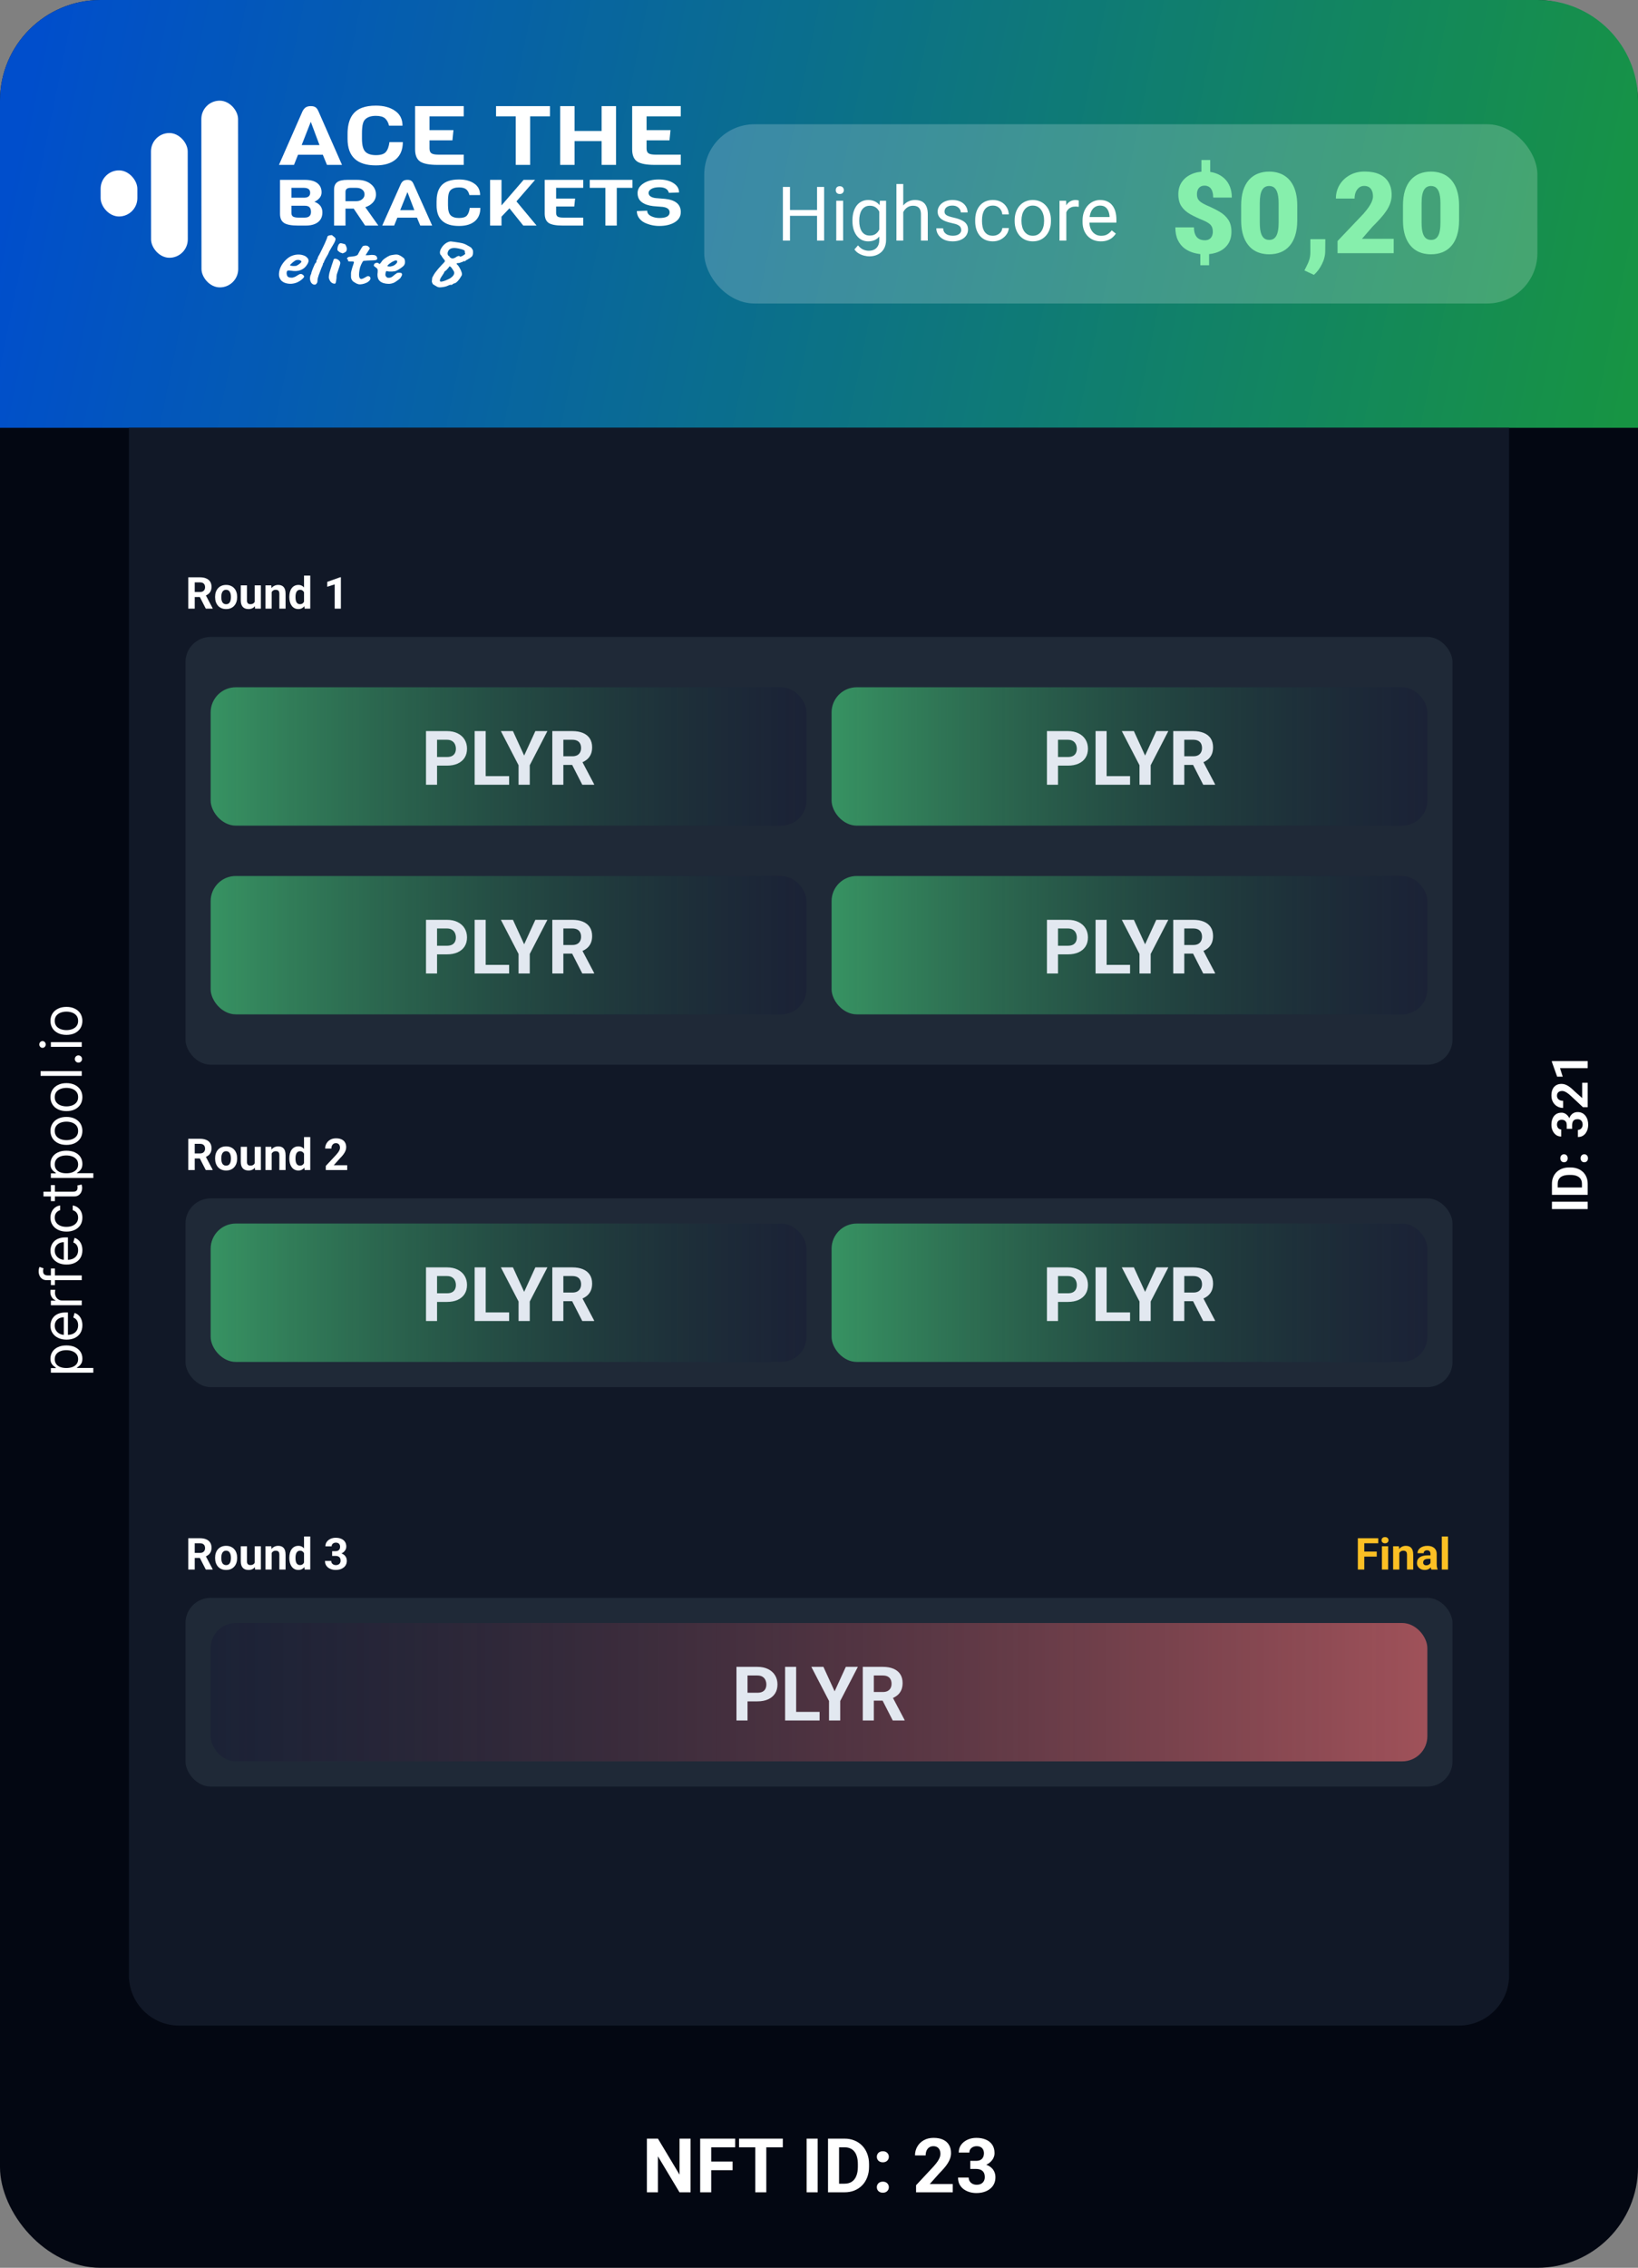 <svg width="521" height="721" viewBox="0 0 521 721" fill="none" xmlns="http://www.w3.org/2000/svg">
    <rect x="0" y="0" width="521" height="721" fill="#808080" stroke="none"/>
    <rect width="521" height="721" rx="32" fill="#030712" />
    <path d="M0 32C0 14.327 14.327 0 32 0H489C506.673 0 521 14.327 521 32V136H0V32Z"
        fill="url(#paint0_linear_3909_14739)" />
    <path d="M0 32C0 14.327 14.327 0 32 0H489C506.673 0 521 14.327 521 32V136H0V32Z" fill="black"
        fill-opacity="0.2" />
    <path
        d="M94.587 89.751C93.993 90.017 93.36 90.173 92.688 90.22C92.035 90.251 91.422 90.181 90.848 90.009C90.274 89.822 89.809 89.548 89.454 89.189C89.256 88.986 89.068 88.666 88.89 88.229C88.712 87.776 88.682 87.168 88.801 86.403C88.919 85.685 89.196 84.959 89.632 84.225C90.086 83.491 90.64 82.843 91.293 82.281C91.946 81.719 92.658 81.337 93.429 81.134C93.706 81.056 93.983 81.001 94.26 80.97C94.557 80.923 94.943 80.915 95.417 80.947C95.872 80.993 96.278 81.087 96.634 81.228C96.99 81.352 97.247 81.493 97.405 81.649C97.722 81.899 97.93 82.141 98.028 82.375C98.127 82.609 98.167 82.835 98.147 83.054C98.048 83.554 97.761 84.092 97.287 84.67C96.832 85.248 96.189 85.677 95.358 85.958C95.022 86.067 94.626 86.137 94.171 86.169C93.716 86.2 93.093 86.153 92.302 86.028C91.827 85.95 91.511 85.989 91.352 86.145C91.214 86.301 91.155 86.606 91.174 87.058C91.214 87.339 91.293 87.589 91.412 87.808C91.55 88.011 91.797 88.151 92.153 88.229C92.609 88.292 92.935 88.299 93.133 88.253C93.331 88.19 93.578 88.104 93.874 87.995C94.033 87.917 94.181 87.831 94.32 87.737C94.478 87.644 94.626 87.55 94.765 87.457C94.923 87.363 95.051 87.293 95.15 87.246C95.249 87.183 95.348 87.144 95.447 87.129C95.546 87.113 95.645 87.105 95.744 87.105C95.961 87.121 96.169 87.215 96.367 87.386C96.565 87.558 96.693 87.722 96.752 87.878C96.752 88.003 96.654 88.182 96.456 88.417C96.258 88.635 95.991 88.869 95.655 89.119C95.338 89.353 94.982 89.564 94.587 89.751ZM94.201 84.529C94.339 84.483 94.537 84.373 94.794 84.201C95.071 84.03 95.318 83.85 95.536 83.663C95.754 83.46 95.862 83.304 95.862 83.195C95.862 83.023 95.714 82.874 95.417 82.75C95.14 82.625 94.775 82.601 94.32 82.679C94.161 82.711 93.973 82.796 93.756 82.937C93.538 83.078 93.321 83.241 93.103 83.429C92.885 83.6 92.698 83.772 92.539 83.944C92.381 84.1 92.272 84.225 92.213 84.319C92.292 84.397 92.45 84.459 92.688 84.506C92.925 84.553 93.182 84.576 93.459 84.576C93.756 84.576 94.003 84.561 94.201 84.529Z"
        fill="white" />
    <path
        d="M100.306 90.477C99.93 90.555 99.594 90.469 99.297 90.22C99 89.986 98.792 89.634 98.674 89.166C98.555 88.698 98.575 88.175 98.733 87.597C98.832 87.41 98.911 87.23 98.971 87.058C99.03 86.871 99.059 86.723 99.059 86.614C99.099 86.457 99.178 86.231 99.297 85.934C99.415 85.622 99.544 85.302 99.683 84.974C99.821 84.646 99.95 84.358 100.068 84.108C100.207 83.842 100.296 83.678 100.335 83.616C100.414 83.616 100.484 83.561 100.543 83.452C100.602 83.343 100.632 83.234 100.632 83.124C100.632 82.999 100.662 82.859 100.721 82.703C100.8 82.547 100.879 82.437 100.958 82.375C100.958 82.297 100.978 82.211 101.018 82.117C101.077 82.008 101.107 81.922 101.107 81.86C101.107 81.797 101.127 81.735 101.166 81.672C101.225 81.61 101.255 81.548 101.255 81.485C101.394 81.282 101.572 80.962 101.789 80.525C102.027 80.072 102.274 79.573 102.531 79.026C102.808 78.48 103.065 77.941 103.302 77.41C103.54 76.88 103.728 76.435 103.866 76.076C104.024 75.701 104.104 75.475 104.104 75.397C104.104 75.272 104.163 75.155 104.282 75.045C104.4 74.936 104.539 74.882 104.697 74.882C104.756 74.835 104.895 74.803 105.112 74.788C105.33 74.757 105.478 74.741 105.557 74.741C105.557 74.741 105.597 74.772 105.676 74.835C105.755 74.897 105.874 74.991 106.032 75.116C106.19 75.225 106.339 75.35 106.477 75.49C106.635 75.631 106.715 75.795 106.715 75.982C106.715 76.185 106.675 76.38 106.596 76.567C106.537 76.755 106.418 77.012 106.24 77.34C106.062 77.653 105.785 78.121 105.409 78.745C105.251 79.058 105.083 79.354 104.905 79.635C104.727 79.901 104.638 80.064 104.638 80.127C104.638 80.189 104.598 80.283 104.519 80.408C104.46 80.533 104.39 80.689 104.311 80.876C104.232 81.001 104.123 81.189 103.985 81.438C103.846 81.672 103.698 81.93 103.54 82.211C103.401 82.476 103.283 82.711 103.184 82.914C103.085 83.101 103.035 83.21 103.035 83.241C103.035 83.304 103.025 83.366 103.006 83.429C103.006 83.491 102.966 83.554 102.887 83.616C102.808 83.616 102.758 83.663 102.739 83.757C102.739 83.835 102.739 83.874 102.739 83.874C102.739 84.03 102.58 84.444 102.264 85.115C101.947 85.973 101.651 86.762 101.374 87.48C101.117 88.198 100.988 88.776 100.988 89.213C100.988 89.588 100.909 89.876 100.751 90.079C100.612 90.282 100.464 90.415 100.306 90.477Z"
        fill="white" />
    <path
        d="M106.44 90.196C105.965 90.196 105.55 90.001 105.193 89.611C104.857 89.205 104.65 88.721 104.57 88.159C104.59 88.034 104.61 87.855 104.63 87.62C104.669 87.386 104.709 87.144 104.748 86.894C104.828 86.598 104.936 86.215 105.075 85.747C105.213 85.279 105.362 84.81 105.52 84.342C105.678 83.858 105.817 83.444 105.935 83.101C106.054 82.742 106.123 82.531 106.143 82.469C106.262 82.25 106.529 82.195 106.944 82.305C107.359 82.414 107.716 82.648 108.012 83.007C108.131 83.132 108.2 83.28 108.22 83.452C108.26 83.624 108.23 83.874 108.131 84.201C108.052 84.529 107.894 85.013 107.656 85.653C107.439 86.278 107.27 86.785 107.152 87.175C107.053 87.55 107.013 87.948 107.033 88.37C106.954 89.088 106.875 89.58 106.796 89.845C106.717 90.095 106.598 90.212 106.44 90.196ZM109.169 80.478C109.09 80.525 109.011 80.548 108.932 80.548C108.873 80.533 108.764 80.486 108.606 80.408C108.467 80.392 108.289 80.322 108.072 80.197C107.874 80.057 107.696 79.916 107.538 79.776C107.399 79.635 107.33 79.549 107.33 79.518C107.31 79.362 107.32 79.112 107.359 78.769C107.419 78.425 107.528 78.105 107.686 77.809C107.864 77.496 108.101 77.332 108.398 77.317C108.477 77.317 108.645 77.348 108.902 77.41C109.179 77.473 109.466 77.551 109.763 77.645C109.921 77.879 110.069 78.183 110.208 78.558C110.346 78.933 110.356 79.299 110.238 79.659C110.139 80.002 109.783 80.275 109.169 80.478Z"
        fill="white" />
    <path
        d="M114.014 90.36C113.737 90.298 113.461 90.189 113.184 90.032C112.907 89.876 112.62 89.697 112.323 89.494C112.086 89.244 111.918 89.018 111.819 88.815C111.72 88.596 111.66 88.346 111.641 88.065C111.641 87.769 111.641 87.394 111.641 86.941C111.641 86.754 111.68 86.489 111.759 86.145C111.858 85.802 111.957 85.443 112.056 85.068C112.175 84.693 112.284 84.365 112.382 84.084C112.481 83.788 112.541 83.593 112.56 83.499C112.62 83.296 112.521 83.179 112.264 83.148C112.007 83.117 111.72 83.109 111.403 83.124C111.107 83.124 110.909 83.101 110.81 83.054C110.731 83.038 110.691 82.96 110.691 82.82C110.691 82.664 110.691 82.586 110.691 82.586C110.691 82.523 110.652 82.484 110.573 82.469C110.493 82.437 110.424 82.383 110.365 82.305C110.325 82.242 110.375 82.125 110.513 81.954C110.652 81.782 110.83 81.68 111.047 81.649C111.225 81.618 111.492 81.594 111.848 81.579C112.204 81.548 112.56 81.493 112.917 81.415C113.292 81.321 113.579 81.181 113.777 80.993C113.955 80.65 114.153 80.283 114.37 79.893C114.588 79.487 114.796 79.136 114.994 78.839C115.191 78.527 115.33 78.332 115.409 78.254C115.745 78.113 116.091 78.058 116.447 78.09C116.803 78.105 117.08 78.238 117.278 78.488C117.377 78.597 117.456 78.675 117.516 78.722C117.595 78.769 117.624 78.839 117.605 78.933C117.605 79.026 117.525 79.198 117.367 79.448C117.229 79.682 116.991 80.049 116.655 80.548C116.556 80.704 116.467 80.845 116.388 80.97C116.309 81.079 116.269 81.134 116.269 81.134C116.348 81.15 116.467 81.157 116.625 81.157C116.784 81.157 116.981 81.15 117.219 81.134C117.436 81.103 117.674 81.079 117.931 81.064C118.188 81.032 118.416 81.032 118.613 81.064C119.068 81.064 119.405 81.165 119.622 81.368C119.84 81.571 119.958 81.829 119.978 82.141C120.018 82.312 119.939 82.461 119.741 82.586C119.543 82.711 119.177 82.773 118.643 82.773C118.465 82.773 118.208 82.781 117.872 82.796C117.535 82.812 117.189 82.828 116.833 82.843C116.477 82.859 116.17 82.882 115.913 82.914C115.676 82.929 115.557 82.953 115.557 82.984C115.498 83.015 115.399 83.14 115.261 83.359C115.142 83.561 115.013 83.811 114.875 84.108C114.756 84.404 114.647 84.686 114.548 84.951C114.41 85.482 114.311 85.997 114.252 86.496C114.192 86.996 114.183 87.433 114.222 87.808C114.281 88.167 114.4 88.424 114.578 88.581C114.756 88.721 115.023 88.721 115.379 88.581C115.755 88.424 116.101 88.245 116.418 88.042C116.774 87.808 117.08 87.737 117.338 87.831C117.595 87.909 117.753 88.081 117.812 88.346C117.891 88.596 117.802 88.869 117.545 89.166C117.308 89.463 116.972 89.712 116.536 89.915C116.101 90.118 115.656 90.259 115.201 90.337C114.746 90.43 114.351 90.438 114.014 90.36Z"
        fill="white" />
    <path
        d="M121.968 90.009C121.196 89.759 120.662 89.353 120.366 88.791C120.069 88.229 119.99 87.48 120.128 86.543C120.168 86.059 120.148 85.739 120.069 85.583C119.99 85.411 119.841 85.248 119.624 85.091C119.564 85.029 119.426 84.927 119.208 84.787C118.991 84.631 118.892 84.514 118.912 84.436C118.892 84.326 118.922 84.194 119.001 84.038C119.08 83.866 119.149 83.772 119.208 83.757C119.347 83.71 119.485 83.655 119.624 83.593C119.782 83.53 119.901 83.515 119.98 83.546C120.059 83.546 120.178 83.585 120.336 83.663C120.514 83.741 120.603 83.811 120.603 83.874C120.682 83.983 120.801 83.936 120.959 83.733C121.137 83.53 121.325 83.273 121.523 82.96C121.721 82.711 121.968 82.476 122.265 82.258C122.561 82.039 122.858 81.844 123.155 81.672C123.471 81.485 123.738 81.345 123.956 81.251C124.055 81.22 124.243 81.173 124.52 81.11C124.816 81.048 125.123 81.001 125.439 80.97C125.756 80.923 125.993 80.907 126.151 80.923C126.508 80.939 126.883 81.056 127.279 81.274C127.675 81.493 127.981 81.696 128.199 81.883C128.456 82.024 128.624 82.242 128.703 82.539C128.802 82.82 128.842 83.117 128.822 83.429C128.802 83.741 128.723 84.006 128.584 84.225C128.525 84.381 128.317 84.6 127.961 84.881C127.605 85.162 127.21 85.435 126.775 85.7C126.359 85.95 126.003 86.122 125.706 86.215C125.449 86.262 125.143 86.301 124.787 86.332C124.431 86.348 124.094 86.348 123.778 86.332C123.481 86.301 123.273 86.262 123.155 86.215C123.016 86.153 122.898 86.176 122.799 86.286C122.72 86.379 122.65 86.645 122.591 87.082C122.571 87.254 122.571 87.402 122.591 87.527C122.63 87.652 122.67 87.745 122.71 87.808C122.848 87.995 122.987 88.136 123.125 88.229C123.263 88.307 123.521 88.331 123.896 88.299C124.272 88.268 124.648 88.089 125.024 87.761C125.42 87.418 125.776 87.144 126.092 86.941C126.171 86.832 126.339 86.762 126.597 86.731C126.873 86.684 127.2 86.699 127.576 86.777C127.793 86.887 127.892 87.058 127.872 87.293C127.872 87.527 127.714 87.87 127.398 88.323C127.338 88.432 127.17 88.596 126.893 88.815C126.636 89.018 126.349 89.228 126.033 89.447C125.736 89.65 125.489 89.798 125.291 89.892C124.698 90.142 124.114 90.259 123.54 90.243C122.967 90.228 122.443 90.15 121.968 90.009ZM124.163 84.74C124.46 84.678 124.707 84.615 124.905 84.553C125.123 84.49 125.331 84.389 125.528 84.248C125.726 84.108 125.954 83.897 126.211 83.616C126.29 83.444 126.329 83.296 126.329 83.171C126.349 83.046 126.339 82.968 126.3 82.937C126.142 82.812 125.964 82.773 125.766 82.82C125.588 82.851 125.39 82.929 125.172 83.054C125.034 83.101 124.836 83.202 124.579 83.359C124.342 83.499 124.104 83.663 123.867 83.85C123.649 84.022 123.471 84.186 123.333 84.342C123.214 84.483 123.194 84.568 123.273 84.6C123.234 84.662 123.343 84.701 123.6 84.717C123.877 84.732 124.065 84.74 124.163 84.74Z"
        fill="white" />
    <path
        d="M139.509 91.32C139.37 91.305 139.182 91.234 138.945 91.11C138.707 90.985 138.47 90.844 138.233 90.688C137.995 90.548 137.817 90.438 137.699 90.36C137.56 90.095 137.461 89.892 137.402 89.751C137.343 89.611 137.343 89.377 137.402 89.049C137.402 88.862 137.422 88.643 137.461 88.393C137.521 88.143 137.619 87.941 137.758 87.784C137.896 87.472 138.114 87.105 138.411 86.684C138.727 86.262 139.063 85.841 139.42 85.419C139.795 84.998 140.142 84.615 140.458 84.272C140.794 83.913 141.042 83.655 141.2 83.499C141.417 83.28 141.516 83.101 141.496 82.96C141.496 82.804 141.299 82.516 140.903 82.094C140.824 81.922 140.735 81.797 140.636 81.719C140.537 81.626 140.527 81.579 140.606 81.579C140.606 81.579 140.577 81.555 140.517 81.508C140.478 81.446 140.428 81.36 140.369 81.251C140.072 81.032 139.924 80.697 139.924 80.244C139.944 79.791 140.092 79.346 140.369 78.909C140.685 78.347 141.111 77.863 141.645 77.457C142.179 77.052 142.743 76.817 143.336 76.755C143.554 76.77 143.93 76.817 144.464 76.895C145.017 76.973 145.581 77.059 146.155 77.153C146.748 77.247 147.213 77.356 147.549 77.481C147.787 77.559 148.093 77.699 148.469 77.902C148.865 78.105 149.221 78.308 149.537 78.511C149.854 78.714 150.022 78.862 150.042 78.956C150.042 79.003 150.071 79.058 150.131 79.12C150.21 79.167 150.259 79.229 150.279 79.307C150.398 79.479 150.457 79.713 150.457 80.01C150.477 80.306 150.457 80.595 150.398 80.876C150.338 81.157 150.249 81.368 150.131 81.508C149.636 81.946 149.29 82.195 149.092 82.258C148.993 82.32 148.875 82.398 148.736 82.492C148.618 82.586 148.479 82.648 148.321 82.679C148.222 82.789 148.123 82.882 148.024 82.96C147.945 83.038 147.866 83.078 147.787 83.078C147.708 83.031 147.629 83.007 147.549 83.007C147.47 82.992 147.431 83.015 147.431 83.078C147.431 83.109 147.292 83.179 147.015 83.288C146.758 83.397 146.491 83.491 146.214 83.569C145.937 83.647 145.759 83.671 145.68 83.639C145.68 83.639 145.65 83.639 145.591 83.639C145.532 83.639 145.443 83.671 145.324 83.733C145.067 83.702 145.215 83.952 145.769 84.483C146.224 85.154 146.56 85.802 146.778 86.426C147.015 87.035 146.986 87.503 146.689 87.831C146.313 88.502 145.908 89.057 145.472 89.494C145.037 89.915 144.691 90.118 144.434 90.103C144.434 90.103 144.384 90.126 144.286 90.173C144.206 90.22 144.117 90.267 144.019 90.313C143.979 90.423 143.89 90.493 143.751 90.524C143.633 90.571 143.524 90.587 143.425 90.571C143.247 90.508 142.94 90.587 142.505 90.805C142.248 90.946 141.912 91.063 141.496 91.156C141.081 91.25 140.676 91.312 140.28 91.344C139.904 91.375 139.647 91.367 139.509 91.32ZM140.191 89.541C140.389 89.556 140.646 89.517 140.962 89.424C141.299 89.33 141.645 89.205 142.001 89.049C142.377 88.893 142.713 88.737 143.01 88.581C143.643 88.19 144.068 87.8 144.286 87.41C144.523 87.019 144.543 86.629 144.345 86.239C144.226 86.052 144.098 85.849 143.959 85.63C143.821 85.411 143.702 85.24 143.603 85.115C143.484 84.974 143.376 84.873 143.277 84.81C143.198 84.748 143.109 84.693 143.01 84.646C143.01 84.646 142.96 84.701 142.861 84.81C142.782 84.904 142.693 85.037 142.594 85.208C142.377 85.427 142.248 85.56 142.209 85.606C142.169 85.653 142.11 85.731 142.031 85.841C141.892 85.95 141.764 86.052 141.645 86.145C141.526 86.239 141.437 86.309 141.378 86.356C141.378 86.403 141.318 86.543 141.2 86.777C141.081 86.996 140.943 87.215 140.784 87.433C140.349 88.026 140.072 88.518 139.954 88.908C139.855 89.299 139.934 89.509 140.191 89.541ZM144.79 81.907C145.205 81.61 145.532 81.438 145.769 81.391C146.006 81.345 146.185 81.407 146.303 81.579C146.343 81.641 146.531 81.602 146.867 81.462C147.223 81.306 147.559 81.095 147.876 80.829C147.994 80.658 148.024 80.572 147.965 80.572C147.925 80.572 147.886 80.447 147.846 80.197C147.866 80.041 147.866 79.916 147.846 79.823C147.826 79.729 147.737 79.635 147.579 79.541C147.421 79.448 147.134 79.338 146.719 79.214C145.492 78.87 144.553 78.761 143.9 78.886C143.247 78.995 142.792 79.323 142.535 79.869C142.416 80.166 142.357 80.408 142.357 80.595C142.357 80.783 142.436 81.009 142.594 81.274C142.772 81.337 142.891 81.423 142.95 81.532C143.01 81.626 143.039 81.672 143.039 81.672C143.039 81.813 143.119 81.883 143.277 81.883C143.316 81.961 143.455 82.047 143.692 82.141C143.93 82.234 144.295 82.156 144.79 81.907Z"
        fill="white" />
    <path
        d="M108.779 52.421H103.997L102.678 49.194H94.797L93.511 52.421H88.73L96.248 35.314C96.578 34.72 96.94 34.309 97.336 34.081C97.754 33.854 98.259 33.74 98.853 33.74C99.447 33.74 99.919 33.845 100.271 34.055C100.645 34.265 100.974 34.685 101.26 35.314L108.779 52.421ZM101.623 46.124L98.853 38.725L95.951 46.124H101.623Z"
        fill="white" />
    <path
        d="M123.871 45.18H128.125C128.125 47.559 127.378 49.386 125.883 50.663C124.388 51.94 122.277 52.579 119.551 52.579C113.55 52.579 110.549 49.771 110.549 44.157V42.582C110.549 38.157 112.088 35.384 115.166 34.265C116.375 33.81 117.837 33.583 119.551 33.583C122.058 33.583 124.091 34.134 125.652 35.236C127.235 36.32 128.026 37.895 128.026 39.959H123.739C123.498 38.926 123.069 38.148 122.453 37.623C121.838 37.099 120.87 36.836 119.551 36.836C118.013 36.836 116.869 37.221 116.122 37.991C115.594 38.533 115.287 39.46 115.199 40.772C115.155 41.192 115.133 41.76 115.133 42.477V44.104C115.133 46.116 115.484 47.489 116.188 48.223C116.913 48.958 118.035 49.325 119.551 49.325C121.09 49.325 122.146 48.993 122.717 48.328C123.311 47.646 123.695 46.597 123.871 45.18Z"
        fill="white" />
    <path
        d="M147.496 52.421H139.186C136.548 52.421 134.69 52.063 133.613 51.346C132.558 50.611 132.03 49.325 132.03 47.489V33.74H147.496V36.994H136.614V41.375H144.231L143.901 44.629H136.614V47.226C136.614 47.961 136.822 48.468 137.24 48.748C137.658 49.028 138.416 49.168 139.515 49.168H147.496V52.421Z"
        fill="white" />
    <path d="M174.927 36.994H168.629V52.421H164.046V36.994H157.78V33.74H174.927V36.994Z" fill="white" />
    <path
        d="M195.942 52.421H191.359V44.865H182.752V52.421H178.169V33.74H182.752V41.638H191.359V33.74H195.942V52.421Z"
        fill="white" />
    <path
        d="M216.538 52.421H208.228C205.59 52.421 203.732 52.063 202.655 51.346C201.6 50.611 201.072 49.325 201.072 47.489V33.74H216.538V36.994H205.656V41.375H213.273L212.943 44.629H205.656V47.226C205.656 47.961 205.865 48.468 206.282 48.748C206.7 49.028 207.459 49.168 208.558 49.168H216.538V52.421Z"
        fill="white" />
    <path
        d="M102.544 67.533C102.544 68.88 102.073 69.914 101.133 70.635C100.21 71.356 98.912 71.716 97.24 71.716H94.732C92.677 71.716 91.214 71.437 90.343 70.879C89.49 70.322 89.063 69.356 89.063 67.982V57.186H96.927C98.703 57.186 100.036 57.533 100.924 58.227C101.83 58.921 102.282 59.901 102.282 61.166C102.282 61.9 102.039 62.526 101.551 63.043C101.081 63.56 100.558 63.928 99.984 64.145C101.69 64.771 102.544 65.9 102.544 67.533ZM96.639 62.86C97.981 62.86 98.651 62.336 98.651 61.288C98.651 60.241 97.981 59.717 96.639 59.717H92.695V62.86H96.639ZM98.912 67.39C98.912 66.737 98.764 66.247 98.468 65.921C98.172 65.581 97.641 65.41 96.875 65.41H92.695V67.696C92.695 68.254 92.869 68.641 93.217 68.859C93.583 69.077 94.175 69.186 94.994 69.186H96.875C98.233 69.186 98.912 68.587 98.912 67.39Z"
        fill="white" />
    <path
        d="M120.34 71.716H116.134L112.503 66.329H109.89V71.716H106.259V60.309C106.259 59.22 106.581 58.431 107.225 57.941C107.87 57.438 108.95 57.186 110.465 57.186H113.548C115.394 57.186 116.857 57.629 117.937 58.513C119.034 59.384 119.583 60.492 119.583 61.839C119.583 62.819 119.252 63.669 118.59 64.39C117.945 65.097 117.144 65.587 116.186 65.859L120.34 71.716ZM113.313 63.962C114.079 63.962 114.706 63.758 115.194 63.349C115.699 62.928 115.951 62.411 115.951 61.798C115.951 61.173 115.707 60.669 115.22 60.288C114.749 59.907 114.114 59.717 113.313 59.717H111.51C110.43 59.717 109.89 60.145 109.89 61.002V63.962H113.313Z"
        fill="white" />
    <path
        d="M137.46 71.716H133.672L132.627 69.206H126.383L125.364 71.716H121.576L127.532 58.411C127.794 57.948 128.081 57.629 128.394 57.452C128.725 57.275 129.126 57.186 129.596 57.186C130.066 57.186 130.441 57.268 130.72 57.431C131.016 57.594 131.277 57.921 131.503 58.411L137.46 71.716ZM131.791 66.819L129.596 61.064L127.297 66.819H131.791Z"
        fill="white" />
    <path
        d="M149.417 66.084H152.787C152.787 67.934 152.195 69.356 151.011 70.349C149.826 71.342 148.154 71.839 145.995 71.839C141.24 71.839 138.863 69.655 138.863 65.288V64.064C138.863 60.622 140.082 58.465 142.52 57.594C143.478 57.241 144.636 57.064 145.995 57.064C147.98 57.064 149.591 57.492 150.828 58.35C152.082 59.193 152.709 60.417 152.709 62.023H149.313C149.121 61.22 148.781 60.615 148.294 60.207C147.806 59.798 147.04 59.594 145.995 59.594C144.775 59.594 143.87 59.894 143.278 60.492C142.86 60.914 142.616 61.635 142.546 62.656C142.511 62.982 142.494 63.424 142.494 63.982V65.247C142.494 66.812 142.773 67.88 143.33 68.451C143.905 69.022 144.793 69.308 145.995 69.308C147.214 69.308 148.05 69.05 148.503 68.533C148.973 68.002 149.278 67.186 149.417 66.084Z"
        fill="white" />
    <path
        d="M164.267 64.023L170.668 71.716H166.435L162.046 66.227L159.512 68.88V71.716H155.881V57.186H159.512V65.308L166.54 57.186H170.197L164.267 64.023Z"
        fill="white" />
    <path
        d="M185.508 71.716H178.924C176.834 71.716 175.362 71.437 174.509 70.879C173.673 70.308 173.255 69.308 173.255 67.88V57.186H185.508V59.717H176.886V63.125H182.921L182.66 65.655H176.886V67.676C176.886 68.247 177.052 68.641 177.383 68.859C177.714 69.077 178.315 69.186 179.185 69.186H185.508V71.716Z"
        fill="white" />
    <path d="M201.169 59.717H196.179V71.716H192.548V59.717H187.584V57.186H201.169V59.717Z" fill="white" />
    <path
        d="M216.538 67.431C216.538 68.805 215.893 69.886 214.605 70.675C213.316 71.451 211.67 71.839 209.667 71.839C208.082 71.839 206.549 71.499 205.069 70.818C204.337 70.465 203.737 69.968 203.266 69.329C202.796 68.676 202.561 67.934 202.561 67.104L205.853 66.982C205.853 67.716 206.253 68.288 207.054 68.696C207.856 69.104 208.744 69.308 209.719 69.308C211.896 69.308 212.985 68.71 212.985 67.512C212.985 66.533 212.245 65.955 210.764 65.778L207.734 65.533C206.218 65.356 205.017 64.934 204.128 64.268C203.24 63.601 202.796 62.642 202.796 61.39C202.796 60.139 203.432 59.105 204.703 58.288C205.975 57.472 207.577 57.064 209.51 57.064C211.461 57.064 213.028 57.452 214.213 58.227C215.397 58.989 215.989 59.975 215.989 61.186L212.75 61.309C212.454 60.125 211.435 59.533 209.693 59.533C208.631 59.533 207.795 59.71 207.185 60.064C206.593 60.417 206.297 60.839 206.297 61.329C206.297 61.805 206.515 62.186 206.95 62.472C207.385 62.744 207.925 62.914 208.57 62.982L211.548 63.227C214.875 63.581 216.538 64.982 216.538 67.431Z"
        fill="white" />
    <rect width="11.68" height="59.362" rx="5.84"
        transform="matrix(1 -0.001 0.001 1 64.035 32.013)" fill="white" />
    <rect width="11.68" height="39.654" rx="5.84"
        transform="matrix(1 -0.001 0.001 1 48.018 42.302)" fill="white" />
    <rect width="11.68" height="14.655" rx="5.84" transform="matrix(1 -0.001 0.001 1 32 54.175)"
        fill="white" />
    <rect x="224" y="39.5" width="265" height="57" rx="16" fill="white" fill-opacity="0.2" />
    <path
        d="M260.156 66.773V68.613H250.922V66.773H260.156ZM251.273 59.438V76.5H249.012V59.438H251.273ZM262.125 59.438V76.5H259.875V59.438H262.125ZM268.172 63.82V76.5H265.992V63.82H268.172ZM265.828 60.457C265.828 60.105 265.934 59.809 266.145 59.566C266.363 59.324 266.684 59.203 267.105 59.203C267.52 59.203 267.836 59.324 268.055 59.566C268.281 59.809 268.395 60.105 268.395 60.457C268.395 60.793 268.281 61.082 268.055 61.324C267.836 61.559 267.52 61.676 267.105 61.676C266.684 61.676 266.363 61.559 266.145 61.324C265.934 61.082 265.828 60.793 265.828 60.457ZM279.867 63.82H281.836V76.231C281.836 77.348 281.609 78.301 281.156 79.09C280.703 79.879 280.07 80.477 279.258 80.883C278.453 81.297 277.523 81.504 276.469 81.504C276.031 81.504 275.516 81.434 274.922 81.293C274.336 81.16 273.758 80.93 273.188 80.602C272.625 80.281 272.152 79.848 271.77 79.301L272.906 78.012C273.438 78.652 273.992 79.098 274.57 79.348C275.156 79.598 275.734 79.723 276.305 79.723C276.992 79.723 277.586 79.594 278.086 79.336C278.586 79.078 278.973 78.695 279.246 78.188C279.527 77.688 279.668 77.07 279.668 76.336V66.609L279.867 63.82ZM271.137 70.301V70.055C271.137 69.086 271.25 68.207 271.477 67.418C271.711 66.621 272.043 65.938 272.473 65.367C272.91 64.797 273.438 64.359 274.055 64.055C274.672 63.742 275.367 63.586 276.141 63.586C276.938 63.586 277.633 63.727 278.227 64.008C278.828 64.281 279.336 64.684 279.75 65.215C280.172 65.738 280.504 66.371 280.746 67.113C280.988 67.856 281.156 68.695 281.25 69.633V70.711C281.164 71.641 280.996 72.477 280.746 73.219C280.504 73.961 280.172 74.594 279.75 75.117C279.336 75.641 278.828 76.043 278.227 76.324C277.625 76.598 276.922 76.734 276.117 76.734C275.359 76.734 274.672 76.574 274.055 76.254C273.445 75.934 272.922 75.484 272.484 74.906C272.047 74.328 271.711 73.648 271.477 72.867C271.25 72.078 271.137 71.223 271.137 70.301ZM273.305 70.055V70.301C273.305 70.934 273.367 71.527 273.492 72.082C273.625 72.637 273.824 73.125 274.09 73.547C274.363 73.969 274.711 74.301 275.133 74.543C275.555 74.777 276.059 74.894 276.645 74.894C277.363 74.894 277.957 74.742 278.426 74.438C278.895 74.133 279.266 73.731 279.539 73.231C279.82 72.731 280.039 72.188 280.195 71.602V68.777C280.109 68.348 279.977 67.934 279.797 67.535C279.625 67.129 279.398 66.769 279.117 66.457C278.844 66.137 278.504 65.883 278.098 65.695C277.691 65.508 277.215 65.414 276.668 65.414C276.074 65.414 275.562 65.539 275.133 65.789C274.711 66.031 274.363 66.367 274.09 66.797C273.824 67.219 273.625 67.711 273.492 68.273C273.367 68.828 273.305 69.422 273.305 70.055ZM287.297 58.5V76.5H285.129V58.5H287.297ZM286.781 69.68L285.879 69.644C285.887 68.777 286.016 67.977 286.266 67.242C286.516 66.5 286.867 65.856 287.32 65.309C287.773 64.762 288.312 64.34 288.938 64.043C289.57 63.738 290.27 63.586 291.035 63.586C291.66 63.586 292.223 63.672 292.723 63.844C293.223 64.008 293.648 64.273 294 64.641C294.359 65.008 294.633 65.484 294.82 66.07C295.008 66.648 295.102 67.356 295.102 68.191V76.5H292.922V68.168C292.922 67.504 292.824 66.973 292.629 66.574C292.434 66.168 292.148 65.875 291.773 65.695C291.398 65.508 290.938 65.414 290.391 65.414C289.852 65.414 289.359 65.527 288.914 65.754C288.477 65.981 288.098 66.293 287.777 66.691C287.465 67.09 287.219 67.547 287.039 68.062C286.867 68.57 286.781 69.109 286.781 69.68ZM305.73 73.137C305.73 72.824 305.66 72.535 305.52 72.269C305.387 71.996 305.109 71.75 304.688 71.531C304.273 71.305 303.648 71.109 302.812 70.945C302.109 70.797 301.473 70.621 300.902 70.418C300.34 70.215 299.859 69.969 299.461 69.68C299.07 69.391 298.77 69.051 298.559 68.66C298.348 68.269 298.242 67.812 298.242 67.289C298.242 66.789 298.352 66.316 298.57 65.871C298.797 65.426 299.113 65.031 299.52 64.688C299.934 64.344 300.43 64.074 301.008 63.879C301.586 63.684 302.23 63.586 302.941 63.586C303.957 63.586 304.824 63.766 305.543 64.125C306.262 64.484 306.812 64.965 307.195 65.566C307.578 66.16 307.77 66.82 307.77 67.547H305.602C305.602 67.195 305.496 66.856 305.285 66.527C305.082 66.191 304.781 65.914 304.383 65.695C303.992 65.477 303.512 65.367 302.941 65.367C302.34 65.367 301.852 65.461 301.477 65.648C301.109 65.828 300.84 66.059 300.668 66.34C300.504 66.621 300.422 66.918 300.422 67.231C300.422 67.465 300.461 67.676 300.539 67.863C300.625 68.043 300.773 68.211 300.984 68.367C301.195 68.516 301.492 68.656 301.875 68.789C302.258 68.922 302.746 69.055 303.34 69.188C304.379 69.422 305.234 69.703 305.906 70.031C306.578 70.359 307.078 70.762 307.406 71.238C307.734 71.715 307.898 72.293 307.898 72.973C307.898 73.527 307.781 74.035 307.547 74.496C307.32 74.957 306.988 75.356 306.551 75.691C306.121 76.019 305.605 76.277 305.004 76.465C304.41 76.644 303.742 76.734 303 76.734C301.883 76.734 300.938 76.535 300.164 76.137C299.391 75.738 298.805 75.223 298.406 74.59C298.008 73.957 297.809 73.289 297.809 72.586H299.988C300.02 73.18 300.191 73.652 300.504 74.004C300.816 74.348 301.199 74.594 301.652 74.742C302.105 74.883 302.555 74.953 303 74.953C303.594 74.953 304.09 74.875 304.488 74.719C304.895 74.562 305.203 74.348 305.414 74.074C305.625 73.801 305.73 73.488 305.73 73.137ZM315.82 74.953C316.336 74.953 316.812 74.848 317.25 74.637C317.688 74.426 318.047 74.137 318.328 73.769C318.609 73.394 318.77 72.969 318.809 72.492H320.871C320.832 73.242 320.578 73.941 320.109 74.59C319.648 75.231 319.043 75.75 318.293 76.148C317.543 76.539 316.719 76.734 315.82 76.734C314.867 76.734 314.035 76.566 313.324 76.231C312.621 75.894 312.035 75.434 311.566 74.848C311.105 74.262 310.758 73.59 310.523 72.832C310.297 72.066 310.184 71.258 310.184 70.406V69.914C310.184 69.062 310.297 68.258 310.523 67.5C310.758 66.734 311.105 66.059 311.566 65.473C312.035 64.887 312.621 64.426 313.324 64.09C314.035 63.754 314.867 63.586 315.82 63.586C316.812 63.586 317.68 63.789 318.422 64.195C319.164 64.594 319.746 65.141 320.168 65.836C320.598 66.523 320.832 67.305 320.871 68.18H318.809C318.77 67.656 318.621 67.184 318.363 66.762C318.113 66.34 317.77 66.004 317.332 65.754C316.902 65.496 316.398 65.367 315.82 65.367C315.156 65.367 314.598 65.5 314.145 65.766C313.699 66.023 313.344 66.375 313.078 66.82C312.82 67.258 312.633 67.746 312.516 68.285C312.406 68.816 312.352 69.359 312.352 69.914V70.406C312.352 70.961 312.406 71.508 312.516 72.047C312.625 72.586 312.809 73.074 313.066 73.512C313.332 73.949 313.688 74.301 314.133 74.566C314.586 74.824 315.148 74.953 315.82 74.953ZM322.734 70.301V70.031C322.734 69.117 322.867 68.269 323.133 67.488C323.398 66.699 323.781 66.016 324.281 65.438C324.781 64.852 325.387 64.398 326.098 64.078C326.809 63.75 327.605 63.586 328.488 63.586C329.379 63.586 330.18 63.75 330.891 64.078C331.609 64.398 332.219 64.852 332.719 65.438C333.227 66.016 333.613 66.699 333.879 67.488C334.145 68.269 334.277 69.117 334.277 70.031V70.301C334.277 71.215 334.145 72.062 333.879 72.844C333.613 73.625 333.227 74.309 332.719 74.894C332.219 75.473 331.613 75.926 330.902 76.254C330.199 76.574 329.402 76.734 328.512 76.734C327.621 76.734 326.82 76.574 326.109 76.254C325.398 75.926 324.789 75.473 324.281 74.894C323.781 74.309 323.398 73.625 323.133 72.844C322.867 72.062 322.734 71.215 322.734 70.301ZM324.902 70.031V70.301C324.902 70.934 324.977 71.531 325.125 72.094C325.273 72.648 325.496 73.141 325.793 73.57C326.098 74 326.477 74.34 326.93 74.59C327.383 74.832 327.91 74.953 328.512 74.953C329.105 74.953 329.625 74.832 330.07 74.59C330.523 74.34 330.898 74 331.195 73.57C331.492 73.141 331.715 72.648 331.863 72.094C332.02 71.531 332.098 70.934 332.098 70.301V70.031C332.098 69.406 332.02 68.816 331.863 68.262C331.715 67.699 331.488 67.203 331.184 66.773C330.887 66.336 330.512 65.992 330.059 65.742C329.613 65.492 329.09 65.367 328.488 65.367C327.895 65.367 327.371 65.492 326.918 65.742C326.473 65.992 326.098 66.336 325.793 66.773C325.496 67.203 325.273 67.699 325.125 68.262C324.977 68.816 324.902 69.406 324.902 70.031ZM339.164 65.812V76.5H336.996V63.82H339.105L339.164 65.812ZM343.125 63.75L343.113 65.766C342.934 65.727 342.762 65.703 342.598 65.695C342.441 65.68 342.262 65.672 342.059 65.672C341.559 65.672 341.117 65.75 340.734 65.906C340.352 66.062 340.027 66.281 339.762 66.562C339.496 66.844 339.285 67.18 339.129 67.57C338.98 67.953 338.883 68.375 338.836 68.836L338.227 69.188C338.227 68.422 338.301 67.703 338.449 67.031C338.605 66.359 338.844 65.766 339.164 65.25C339.484 64.727 339.891 64.32 340.383 64.031C340.883 63.734 341.477 63.586 342.164 63.586C342.32 63.586 342.5 63.605 342.703 63.645C342.906 63.676 343.047 63.711 343.125 63.75ZM350.156 76.734C349.273 76.734 348.473 76.586 347.754 76.289C347.043 75.984 346.43 75.559 345.914 75.012C345.406 74.465 345.016 73.816 344.742 73.066C344.469 72.316 344.332 71.496 344.332 70.606V70.113C344.332 69.082 344.484 68.164 344.789 67.359C345.094 66.547 345.508 65.859 346.031 65.297C346.555 64.734 347.148 64.309 347.812 64.019C348.477 63.73 349.164 63.586 349.875 63.586C350.781 63.586 351.562 63.742 352.219 64.055C352.883 64.367 353.426 64.805 353.848 65.367C354.27 65.922 354.582 66.578 354.785 67.336C354.988 68.086 355.09 68.906 355.09 69.797V70.769H345.621V69H352.922V68.836C352.891 68.273 352.773 67.727 352.57 67.195C352.375 66.664 352.062 66.227 351.633 65.883C351.203 65.539 350.617 65.367 349.875 65.367C349.383 65.367 348.93 65.473 348.516 65.684C348.102 65.887 347.746 66.191 347.449 66.598C347.152 67.004 346.922 67.5 346.758 68.086C346.594 68.672 346.512 69.348 346.512 70.113V70.606C346.512 71.207 346.594 71.773 346.758 72.305C346.93 72.828 347.176 73.289 347.496 73.688C347.824 74.086 348.219 74.398 348.68 74.625C349.148 74.852 349.68 74.965 350.273 74.965C351.039 74.965 351.688 74.809 352.219 74.496C352.75 74.184 353.215 73.766 353.613 73.242L354.926 74.285C354.652 74.699 354.305 75.094 353.883 75.469C353.461 75.844 352.941 76.148 352.324 76.383C351.715 76.617 350.992 76.734 350.156 76.734Z"
        fill="white" />
    <path
        d="M384.934 50.881V55.996H382.139V50.881H384.934ZM384.582 79.586V84.332H381.787V79.586H384.582ZM385.76 73.715C385.76 73.07 385.66 72.537 385.461 72.115C385.262 71.693 384.939 71.324 384.494 71.008C384.049 70.691 383.457 70.375 382.719 70.059C381.16 69.426 379.783 68.775 378.588 68.107C377.404 67.439 376.473 66.607 375.793 65.611C375.125 64.615 374.791 63.32 374.791 61.727C374.791 60.273 375.148 59.008 375.863 57.93C376.59 56.852 377.586 56.02 378.852 55.434C380.129 54.836 381.6 54.537 383.264 54.537C384.529 54.537 385.684 54.725 386.727 55.1C387.77 55.475 388.672 56.02 389.434 56.734C390.195 57.438 390.781 58.305 391.191 59.336C391.602 60.355 391.807 61.516 391.807 62.816H385.883C385.883 62.148 385.812 61.574 385.672 61.094C385.543 60.613 385.355 60.221 385.109 59.916C384.863 59.611 384.576 59.389 384.248 59.248C383.92 59.096 383.562 59.02 383.176 59.02C382.59 59.02 382.115 59.148 381.752 59.406C381.389 59.652 381.125 59.98 380.961 60.391C380.797 60.801 380.715 61.258 380.715 61.762C380.715 62.289 380.803 62.752 380.979 63.15C381.166 63.537 381.482 63.9 381.928 64.24C382.373 64.568 382.982 64.908 383.756 65.26C385.279 65.904 386.639 66.572 387.834 67.264C389.029 67.955 389.967 68.805 390.646 69.812C391.338 70.809 391.684 72.098 391.684 73.68C391.684 75.203 391.326 76.504 390.611 77.582C389.896 78.648 388.9 79.463 387.623 80.025C386.346 80.588 384.869 80.869 383.193 80.869C382.068 80.869 380.949 80.723 379.836 80.43C378.734 80.137 377.727 79.662 376.812 79.006C375.91 78.338 375.189 77.453 374.65 76.352C374.111 75.25 373.842 73.897 373.842 72.291H379.766C379.766 73.076 379.859 73.732 380.047 74.26C380.234 74.787 380.486 75.209 380.803 75.525C381.131 75.83 381.5 76.053 381.91 76.193C382.32 76.322 382.748 76.387 383.193 76.387C383.791 76.387 384.277 76.269 384.652 76.035C385.027 75.789 385.303 75.467 385.479 75.068C385.666 74.658 385.76 74.207 385.76 73.715ZM412.619 65.365V70.041C412.619 71.881 412.402 73.481 411.969 74.84C411.547 76.199 410.938 77.324 410.141 78.215C409.355 79.106 408.418 79.768 407.328 80.201C406.238 80.635 405.037 80.852 403.725 80.852C402.67 80.852 401.686 80.717 400.771 80.447C399.857 80.166 399.031 79.744 398.293 79.182C397.566 78.607 396.939 77.893 396.412 77.037C395.885 76.182 395.48 75.174 395.199 74.014C394.918 72.842 394.777 71.518 394.777 70.041V65.365C394.777 63.514 394.988 61.914 395.41 60.566C395.844 59.207 396.459 58.082 397.256 57.191C398.053 56.301 398.996 55.639 400.086 55.205C401.176 54.772 402.377 54.555 403.689 54.555C404.744 54.555 405.723 54.695 406.625 54.977C407.539 55.246 408.365 55.668 409.104 56.242C409.842 56.805 410.469 57.514 410.984 58.369C411.512 59.225 411.916 60.238 412.197 61.41C412.479 62.57 412.619 63.889 412.619 65.365ZM406.695 70.762V64.609C406.695 63.789 406.648 63.074 406.555 62.465C406.473 61.855 406.344 61.34 406.168 60.918C406.004 60.496 405.799 60.156 405.553 59.898C405.307 59.629 405.025 59.435 404.709 59.318C404.404 59.19 404.064 59.125 403.689 59.125C403.221 59.125 402.799 59.225 402.424 59.424C402.061 59.611 401.75 59.916 401.492 60.338C401.234 60.76 401.035 61.322 400.895 62.025C400.766 62.728 400.701 63.59 400.701 64.609V70.762C400.701 71.594 400.742 72.32 400.824 72.941C400.918 73.551 401.047 74.072 401.211 74.506C401.387 74.928 401.598 75.273 401.844 75.543C402.09 75.801 402.371 75.988 402.688 76.106C403.004 76.223 403.35 76.281 403.725 76.281C404.182 76.281 404.592 76.188 404.955 76C405.318 75.812 405.629 75.508 405.887 75.086C406.156 74.652 406.355 74.084 406.484 73.381C406.625 72.666 406.695 71.793 406.695 70.762ZM421.549 76.035L421.514 79.797C421.514 81.215 421.162 82.615 420.459 83.998C419.768 85.381 418.918 86.512 417.91 87.391L414.904 85.984C415.15 85.445 415.42 84.9 415.713 84.35C416.006 83.811 416.258 83.201 416.469 82.522C416.68 81.842 416.785 81.045 416.785 80.131V76.035H421.549ZM443.293 75.93V80.5H425.434V76.633L433.66 67.984C434.387 67.152 434.973 66.408 435.418 65.752C435.863 65.084 436.186 64.481 436.385 63.941C436.596 63.402 436.701 62.916 436.701 62.482C436.701 61.744 436.59 61.129 436.367 60.637C436.156 60.133 435.84 59.752 435.418 59.494C435.008 59.236 434.498 59.107 433.889 59.107C433.279 59.107 432.746 59.283 432.289 59.635C431.832 59.986 431.475 60.467 431.217 61.076C430.971 61.685 430.848 62.371 430.848 63.133H424.906C424.906 61.562 425.287 60.127 426.049 58.826C426.822 57.525 427.895 56.488 429.266 55.715C430.637 54.93 432.225 54.537 434.029 54.537C435.916 54.537 437.498 54.83 438.775 55.416C440.053 56.002 441.014 56.852 441.658 57.965C442.314 59.066 442.643 60.397 442.643 61.955C442.643 62.846 442.502 63.701 442.221 64.522C441.939 65.342 441.535 66.156 441.008 66.965C440.48 67.762 439.836 68.582 439.074 69.426C438.324 70.269 437.469 71.166 436.508 72.115L433.203 75.93H443.293ZM464.088 65.365V70.041C464.088 71.881 463.871 73.481 463.438 74.84C463.016 76.199 462.406 77.324 461.609 78.215C460.824 79.106 459.887 79.768 458.797 80.201C457.707 80.635 456.506 80.852 455.193 80.852C454.139 80.852 453.154 80.717 452.24 80.447C451.326 80.166 450.5 79.744 449.762 79.182C449.035 78.607 448.408 77.893 447.881 77.037C447.354 76.182 446.949 75.174 446.668 74.014C446.387 72.842 446.246 71.518 446.246 70.041V65.365C446.246 63.514 446.457 61.914 446.879 60.566C447.312 59.207 447.928 58.082 448.725 57.191C449.521 56.301 450.465 55.639 451.555 55.205C452.645 54.772 453.846 54.555 455.158 54.555C456.213 54.555 457.191 54.695 458.094 54.977C459.008 55.246 459.834 55.668 460.572 56.242C461.311 56.805 461.938 57.514 462.453 58.369C462.98 59.225 463.385 60.238 463.666 61.41C463.947 62.57 464.088 63.889 464.088 65.365ZM458.164 70.762V64.609C458.164 63.789 458.117 63.074 458.023 62.465C457.941 61.855 457.812 61.34 457.637 60.918C457.473 60.496 457.268 60.156 457.021 59.898C456.775 59.629 456.494 59.435 456.178 59.318C455.873 59.19 455.533 59.125 455.158 59.125C454.689 59.125 454.268 59.225 453.893 59.424C453.529 59.611 453.219 59.916 452.961 60.338C452.703 60.76 452.504 61.322 452.363 62.025C452.234 62.728 452.17 63.59 452.17 64.609V70.762C452.17 71.594 452.211 72.32 452.293 72.941C452.387 73.551 452.516 74.072 452.68 74.506C452.855 74.928 453.066 75.273 453.312 75.543C453.559 75.801 453.84 75.988 454.156 76.106C454.473 76.223 454.818 76.281 455.193 76.281C455.65 76.281 456.061 76.188 456.424 76C456.787 75.812 457.098 75.508 457.355 75.086C457.625 74.652 457.824 74.084 457.953 73.381C458.094 72.666 458.164 71.793 458.164 70.762Z"
        fill="#86EFAC" />
    <path d="M41 136H480V628C480 636.837 472.837 644 464 644H57C48.163 644 41 636.837 41 628V136Z" fill="#111827" />
    <path
        d="M59.889 183.547H63.601C64.362 183.547 65.016 183.661 65.562 183.889C66.114 184.117 66.538 184.454 66.834 184.9C67.13 185.347 67.278 185.896 67.278 186.548C67.278 187.081 67.187 187.539 67.005 187.922C66.827 188.3 66.574 188.617 66.246 188.872C65.922 189.123 65.542 189.323 65.105 189.474L64.455 189.815H61.228L61.215 188.216H63.614C63.974 188.216 64.273 188.152 64.51 188.024C64.747 187.897 64.924 187.719 65.043 187.491C65.166 187.263 65.228 186.999 65.228 186.698C65.228 186.379 65.168 186.104 65.05 185.871C64.931 185.639 64.751 185.461 64.51 185.338C64.268 185.215 63.965 185.153 63.601 185.153H61.94V193.5H59.889V183.547ZM65.453 193.5L63.184 189.063L65.351 189.05L67.647 193.404V193.5H65.453ZM68.42 189.877V189.733C68.42 189.191 68.497 188.692 68.652 188.236C68.807 187.776 69.033 187.377 69.329 187.04C69.625 186.703 69.99 186.441 70.423 186.254C70.856 186.062 71.353 185.967 71.913 185.967C72.474 185.967 72.973 186.062 73.41 186.254C73.848 186.441 74.215 186.703 74.511 187.04C74.811 187.377 75.039 187.776 75.194 188.236C75.349 188.692 75.427 189.191 75.427 189.733V189.877C75.427 190.415 75.349 190.914 75.194 191.374C75.039 191.83 74.811 192.229 74.511 192.57C74.215 192.908 73.85 193.17 73.417 193.356C72.984 193.543 72.487 193.637 71.927 193.637C71.366 193.637 70.867 193.543 70.43 193.356C69.997 193.17 69.63 192.908 69.329 192.57C69.033 192.229 68.807 191.83 68.652 191.374C68.497 190.914 68.42 190.415 68.42 189.877ZM70.389 189.733V189.877C70.389 190.187 70.416 190.476 70.471 190.745C70.525 191.014 70.612 191.251 70.731 191.456C70.853 191.657 71.013 191.814 71.209 191.928C71.405 192.042 71.644 192.099 71.927 192.099C72.2 192.099 72.435 192.042 72.631 191.928C72.827 191.814 72.984 191.657 73.103 191.456C73.221 191.251 73.308 191.014 73.362 190.745C73.421 190.476 73.451 190.187 73.451 189.877V189.733C73.451 189.433 73.421 189.15 73.362 188.886C73.308 188.617 73.219 188.38 73.096 188.175C72.977 187.965 72.82 187.801 72.624 187.683C72.428 187.564 72.191 187.505 71.913 187.505C71.635 187.505 71.398 187.564 71.202 187.683C71.011 187.801 70.853 187.965 70.731 188.175C70.612 188.38 70.525 188.617 70.471 188.886C70.416 189.15 70.389 189.433 70.389 189.733ZM81.012 191.729V186.104H82.981V193.5H81.128L81.012 191.729ZM81.231 190.212L81.811 190.198C81.811 190.69 81.755 191.148 81.641 191.572C81.527 191.992 81.356 192.356 81.128 192.666C80.9 192.971 80.613 193.211 80.267 193.384C79.92 193.552 79.512 193.637 79.043 193.637C78.683 193.637 78.35 193.587 78.045 193.486C77.744 193.382 77.484 193.22 77.266 193.001C77.051 192.778 76.883 192.493 76.76 192.146C76.641 191.796 76.582 191.374 76.582 190.882V186.104H78.551V190.896C78.551 191.114 78.576 191.299 78.626 191.449C78.681 191.6 78.756 191.723 78.852 191.818C78.947 191.914 79.059 191.982 79.186 192.023C79.319 192.064 79.465 192.085 79.624 192.085C80.03 192.085 80.349 192.003 80.581 191.839C80.818 191.675 80.984 191.451 81.08 191.169C81.18 190.882 81.231 190.563 81.231 190.212ZM86.412 187.683V193.5H84.443V186.104H86.289L86.412 187.683ZM86.125 189.542H85.592C85.592 188.995 85.662 188.503 85.804 188.065C85.945 187.623 86.143 187.247 86.398 186.938C86.654 186.623 86.957 186.384 87.308 186.22C87.663 186.051 88.06 185.967 88.497 185.967C88.843 185.967 89.16 186.017 89.447 186.117C89.734 186.217 89.981 186.377 90.186 186.596C90.395 186.814 90.555 187.104 90.664 187.464C90.778 187.824 90.835 188.264 90.835 188.783V193.5H88.853V188.776C88.853 188.448 88.807 188.193 88.716 188.011C88.625 187.828 88.49 187.701 88.312 187.628C88.139 187.55 87.925 187.512 87.67 187.512C87.406 187.512 87.175 187.564 86.98 187.669C86.788 187.774 86.629 187.92 86.501 188.106C86.378 188.289 86.284 188.503 86.221 188.749C86.157 188.995 86.125 189.259 86.125 189.542ZM96.7 191.887V183H98.683V193.5H96.898L96.7 191.887ZM92.024 189.891V189.747C92.024 189.182 92.088 188.669 92.216 188.209C92.343 187.744 92.53 187.345 92.776 187.013C93.022 186.68 93.326 186.423 93.686 186.24C94.046 186.058 94.456 185.967 94.916 185.967C95.349 185.967 95.727 186.058 96.051 186.24C96.379 186.423 96.657 186.682 96.885 187.02C97.117 187.352 97.304 187.746 97.445 188.202C97.587 188.653 97.689 189.148 97.753 189.686V190C97.689 190.515 97.587 190.993 97.445 191.436C97.304 191.878 97.117 192.265 96.885 192.598C96.657 192.926 96.379 193.181 96.051 193.363C95.723 193.546 95.34 193.637 94.902 193.637C94.442 193.637 94.032 193.543 93.672 193.356C93.316 193.17 93.016 192.908 92.769 192.57C92.528 192.233 92.343 191.837 92.216 191.381C92.088 190.925 92.024 190.428 92.024 189.891ZM93.993 189.747V189.891C93.993 190.196 94.016 190.481 94.061 190.745C94.112 191.009 94.191 191.244 94.301 191.449C94.415 191.65 94.561 191.807 94.738 191.921C94.921 192.03 95.142 192.085 95.401 192.085C95.739 192.085 96.017 192.01 96.235 191.859C96.454 191.704 96.62 191.493 96.734 191.224C96.853 190.955 96.921 190.645 96.939 190.294V189.398C96.926 189.111 96.885 188.854 96.816 188.626C96.753 188.394 96.657 188.195 96.529 188.031C96.406 187.867 96.251 187.74 96.064 187.648C95.882 187.557 95.666 187.512 95.415 187.512C95.16 187.512 94.941 187.571 94.759 187.689C94.576 187.803 94.428 187.961 94.314 188.161C94.205 188.362 94.123 188.599 94.068 188.872C94.018 189.141 93.993 189.433 93.993 189.747ZM108.424 183.526V193.5H106.455V185.796L104.09 186.548V184.996L108.212 183.526H108.424Z"
        fill="white" />
    <rect x="59" y="202.5" width="403" height="136" rx="8" fill="#1F2937" />
    <rect x="67" y="218.5" width="189.5" height="44" rx="8" fill="#1B2236" />
    <rect x="67" y="218.5" width="189.5" height="44" rx="8" fill="url(#paint1_linear_3909_14739)" fill-opacity="0.8" />
    <path
        d="M142.145 243.418H137.797V240.676H142.145C142.816 240.676 143.363 240.566 143.785 240.348C144.207 240.121 144.516 239.809 144.711 239.41C144.906 239.012 145.004 238.562 145.004 238.062C145.004 237.555 144.906 237.082 144.711 236.645C144.516 236.207 144.207 235.855 143.785 235.59C143.363 235.324 142.816 235.191 142.145 235.191H139.016V249.5H135.5V232.438H142.145C143.48 232.438 144.625 232.68 145.578 233.164C146.539 233.641 147.273 234.301 147.781 235.145C148.289 235.988 148.543 236.953 148.543 238.039C148.543 239.141 148.289 240.094 147.781 240.898C147.273 241.703 146.539 242.324 145.578 242.762C144.625 243.199 143.48 243.418 142.145 243.418ZM161.938 246.758V249.5H153.348V246.758H161.938ZM154.484 232.438V249.5H150.969V232.438H154.484ZM163.156 232.438L166.719 240.219L170.281 232.438H174.113L168.5 243.289V249.5H164.938V243.289L159.312 232.438H163.156ZM175.672 232.438H182.035C183.34 232.438 184.461 232.633 185.398 233.023C186.344 233.414 187.07 233.992 187.578 234.758C188.086 235.523 188.34 236.465 188.34 237.582C188.34 238.496 188.184 239.281 187.871 239.938C187.566 240.586 187.133 241.129 186.57 241.566C186.016 241.996 185.363 242.34 184.613 242.598L183.5 243.184H177.969L177.945 240.441H182.059C182.676 240.441 183.188 240.332 183.594 240.113C184 239.895 184.305 239.59 184.508 239.199C184.719 238.809 184.824 238.355 184.824 237.84C184.824 237.293 184.723 236.82 184.52 236.422C184.316 236.023 184.008 235.719 183.594 235.508C183.18 235.297 182.66 235.191 182.035 235.191H179.188V249.5H175.672V232.438ZM185.211 249.5L181.32 241.895L185.035 241.871L188.973 249.336V249.5H185.211Z"
        fill="#E2E8F0" />
    <rect x="264.5" y="218.5" width="189.5" height="44" rx="8" fill="#1B2236" />
    <rect x="264.5" y="218.5" width="189.5" height="44" rx="8" fill="url(#paint2_linear_3909_14739)"
        fill-opacity="0.8" />
    <path
        d="M339.645 243.418H335.297V240.676H339.645C340.316 240.676 340.863 240.566 341.285 240.348C341.707 240.121 342.016 239.809 342.211 239.41C342.406 239.012 342.504 238.562 342.504 238.062C342.504 237.555 342.406 237.082 342.211 236.645C342.016 236.207 341.707 235.855 341.285 235.59C340.863 235.324 340.316 235.191 339.645 235.191H336.516V249.5H333V232.438H339.645C340.98 232.438 342.125 232.68 343.078 233.164C344.039 233.641 344.773 234.301 345.281 235.145C345.789 235.988 346.043 236.953 346.043 238.039C346.043 239.141 345.789 240.094 345.281 240.898C344.773 241.703 344.039 242.324 343.078 242.762C342.125 243.199 340.98 243.418 339.645 243.418ZM359.438 246.758V249.5H350.848V246.758H359.438ZM351.984 232.438V249.5H348.469V232.438H351.984ZM360.656 232.438L364.219 240.219L367.781 232.438H371.613L366 243.289V249.5H362.438V243.289L356.812 232.438H360.656ZM373.172 232.438H379.535C380.84 232.438 381.961 232.633 382.898 233.023C383.844 233.414 384.57 233.992 385.078 234.758C385.586 235.523 385.84 236.465 385.84 237.582C385.84 238.496 385.684 239.281 385.371 239.938C385.066 240.586 384.633 241.129 384.07 241.566C383.516 241.996 382.863 242.34 382.113 242.598L381 243.184H375.469L375.445 240.441H379.559C380.176 240.441 380.688 240.332 381.094 240.113C381.5 239.895 381.805 239.59 382.008 239.199C382.219 238.809 382.324 238.355 382.324 237.84C382.324 237.293 382.223 236.82 382.02 236.422C381.816 236.023 381.508 235.719 381.094 235.508C380.68 235.297 380.16 235.191 379.535 235.191H376.688V249.5H373.172V232.438ZM382.711 249.5L378.82 241.895L382.535 241.871L386.473 249.336V249.5H382.711Z"
        fill="#E2E8F0" />
    <rect x="67" y="278.5" width="189.5" height="44" rx="8" fill="#1B2236" />
    <rect x="67" y="278.5" width="189.5" height="44" rx="8" fill="url(#paint3_linear_3909_14739)" fill-opacity="0.8" />
    <path
        d="M142.145 303.418H137.797V300.676H142.145C142.816 300.676 143.363 300.566 143.785 300.348C144.207 300.121 144.516 299.809 144.711 299.41C144.906 299.012 145.004 298.562 145.004 298.062C145.004 297.555 144.906 297.082 144.711 296.645C144.516 296.207 144.207 295.855 143.785 295.59C143.363 295.324 142.816 295.191 142.145 295.191H139.016V309.5H135.5V292.438H142.145C143.48 292.438 144.625 292.68 145.578 293.164C146.539 293.641 147.273 294.301 147.781 295.145C148.289 295.988 148.543 296.953 148.543 298.039C148.543 299.141 148.289 300.094 147.781 300.898C147.273 301.703 146.539 302.324 145.578 302.762C144.625 303.199 143.48 303.418 142.145 303.418ZM161.938 306.758V309.5H153.348V306.758H161.938ZM154.484 292.438V309.5H150.969V292.438H154.484ZM163.156 292.438L166.719 300.219L170.281 292.438H174.113L168.5 303.289V309.5H164.938V303.289L159.312 292.438H163.156ZM175.672 292.438H182.035C183.34 292.438 184.461 292.633 185.398 293.023C186.344 293.414 187.07 293.992 187.578 294.758C188.086 295.523 188.34 296.465 188.34 297.582C188.34 298.496 188.184 299.281 187.871 299.938C187.566 300.586 187.133 301.129 186.57 301.566C186.016 301.996 185.363 302.34 184.613 302.598L183.5 303.184H177.969L177.945 300.441H182.059C182.676 300.441 183.188 300.332 183.594 300.113C184 299.895 184.305 299.59 184.508 299.199C184.719 298.809 184.824 298.355 184.824 297.84C184.824 297.293 184.723 296.82 184.52 296.422C184.316 296.023 184.008 295.719 183.594 295.508C183.18 295.297 182.66 295.191 182.035 295.191H179.188V309.5H175.672V292.438ZM185.211 309.5L181.32 301.895L185.035 301.871L188.973 309.336V309.5H185.211Z"
        fill="#E2E8F0" />
    <rect x="264.5" y="278.5" width="189.5" height="44" rx="8" fill="#1B2236" />
    <rect x="264.5" y="278.5" width="189.5" height="44" rx="8" fill="url(#paint4_linear_3909_14739)"
        fill-opacity="0.8" />
    <path
        d="M339.645 303.418H335.297V300.676H339.645C340.316 300.676 340.863 300.566 341.285 300.348C341.707 300.121 342.016 299.809 342.211 299.41C342.406 299.012 342.504 298.562 342.504 298.062C342.504 297.555 342.406 297.082 342.211 296.645C342.016 296.207 341.707 295.855 341.285 295.59C340.863 295.324 340.316 295.191 339.645 295.191H336.516V309.5H333V292.438H339.645C340.98 292.438 342.125 292.68 343.078 293.164C344.039 293.641 344.773 294.301 345.281 295.145C345.789 295.988 346.043 296.953 346.043 298.039C346.043 299.141 345.789 300.094 345.281 300.898C344.773 301.703 344.039 302.324 343.078 302.762C342.125 303.199 340.98 303.418 339.645 303.418ZM359.438 306.758V309.5H350.848V306.758H359.438ZM351.984 292.438V309.5H348.469V292.438H351.984ZM360.656 292.438L364.219 300.219L367.781 292.438H371.613L366 303.289V309.5H362.438V303.289L356.812 292.438H360.656ZM373.172 292.438H379.535C380.84 292.438 381.961 292.633 382.898 293.023C383.844 293.414 384.57 293.992 385.078 294.758C385.586 295.523 385.84 296.465 385.84 297.582C385.84 298.496 385.684 299.281 385.371 299.938C385.066 300.586 384.633 301.129 384.07 301.566C383.516 301.996 382.863 302.34 382.113 302.598L381 303.184H375.469L375.445 300.441H379.559C380.176 300.441 380.688 300.332 381.094 300.113C381.5 299.895 381.805 299.59 382.008 299.199C382.219 298.809 382.324 298.355 382.324 297.84C382.324 297.293 382.223 296.82 382.02 296.422C381.816 296.023 381.508 295.719 381.094 295.508C380.68 295.297 380.16 295.191 379.535 295.191H376.688V309.5H373.172V292.438ZM382.711 309.5L378.82 301.895L382.535 301.871L386.473 309.336V309.5H382.711Z"
        fill="#E2E8F0" />
    <path
        d="M59.889 362.047H63.601C64.362 362.047 65.016 362.161 65.562 362.389C66.114 362.617 66.538 362.954 66.834 363.4C67.13 363.847 67.278 364.396 67.278 365.048C67.278 365.581 67.187 366.039 67.005 366.422C66.827 366.8 66.574 367.117 66.246 367.372C65.922 367.623 65.542 367.823 65.105 367.974L64.455 368.315H61.228L61.215 366.716H63.614C63.974 366.716 64.273 366.652 64.51 366.524C64.747 366.397 64.924 366.219 65.043 365.991C65.166 365.763 65.228 365.499 65.228 365.198C65.228 364.879 65.168 364.604 65.05 364.371C64.931 364.139 64.751 363.961 64.51 363.838C64.268 363.715 63.965 363.653 63.601 363.653H61.94V372H59.889V362.047ZM65.453 372L63.184 367.563L65.351 367.55L67.647 371.904V372H65.453ZM68.42 368.377V368.233C68.42 367.691 68.497 367.192 68.652 366.736C68.807 366.276 69.033 365.877 69.329 365.54C69.625 365.203 69.99 364.941 70.423 364.754C70.856 364.562 71.353 364.467 71.913 364.467C72.474 364.467 72.973 364.562 73.41 364.754C73.848 364.941 74.215 365.203 74.511 365.54C74.811 365.877 75.039 366.276 75.194 366.736C75.349 367.192 75.427 367.691 75.427 368.233V368.377C75.427 368.915 75.349 369.414 75.194 369.874C75.039 370.33 74.811 370.729 74.511 371.07C74.215 371.408 73.85 371.67 73.417 371.856C72.984 372.043 72.487 372.137 71.927 372.137C71.366 372.137 70.867 372.043 70.43 371.856C69.997 371.67 69.63 371.408 69.329 371.07C69.033 370.729 68.807 370.33 68.652 369.874C68.497 369.414 68.42 368.915 68.42 368.377ZM70.389 368.233V368.377C70.389 368.687 70.416 368.976 70.471 369.245C70.525 369.514 70.612 369.751 70.731 369.956C70.853 370.157 71.013 370.314 71.209 370.428C71.405 370.542 71.644 370.599 71.927 370.599C72.2 370.599 72.435 370.542 72.631 370.428C72.827 370.314 72.984 370.157 73.103 369.956C73.221 369.751 73.308 369.514 73.362 369.245C73.421 368.976 73.451 368.687 73.451 368.377V368.233C73.451 367.933 73.421 367.65 73.362 367.386C73.308 367.117 73.219 366.88 73.096 366.675C72.977 366.465 72.82 366.301 72.624 366.183C72.428 366.064 72.191 366.005 71.913 366.005C71.635 366.005 71.398 366.064 71.202 366.183C71.011 366.301 70.853 366.465 70.731 366.675C70.612 366.88 70.525 367.117 70.471 367.386C70.416 367.65 70.389 367.933 70.389 368.233ZM81.012 370.229V364.604H82.981V372H81.128L81.012 370.229ZM81.231 368.712L81.811 368.698C81.811 369.19 81.755 369.648 81.641 370.072C81.527 370.492 81.356 370.856 81.128 371.166C80.9 371.471 80.613 371.711 80.267 371.884C79.92 372.052 79.512 372.137 79.043 372.137C78.683 372.137 78.35 372.087 78.045 371.986C77.744 371.882 77.484 371.72 77.266 371.501C77.051 371.278 76.883 370.993 76.76 370.646C76.641 370.296 76.582 369.874 76.582 369.382V364.604H78.551V369.396C78.551 369.614 78.576 369.799 78.626 369.949C78.681 370.1 78.756 370.223 78.852 370.318C78.947 370.414 79.059 370.482 79.186 370.523C79.319 370.564 79.465 370.585 79.624 370.585C80.03 370.585 80.349 370.503 80.581 370.339C80.818 370.175 80.984 369.951 81.08 369.669C81.18 369.382 81.231 369.063 81.231 368.712ZM86.412 366.183V372H84.443V364.604H86.289L86.412 366.183ZM86.125 368.042H85.592C85.592 367.495 85.662 367.003 85.804 366.565C85.945 366.123 86.143 365.747 86.398 365.438C86.654 365.123 86.957 364.884 87.308 364.72C87.663 364.551 88.06 364.467 88.497 364.467C88.843 364.467 89.16 364.517 89.447 364.617C89.734 364.717 89.981 364.877 90.186 365.096C90.395 365.314 90.555 365.604 90.664 365.964C90.778 366.324 90.835 366.764 90.835 367.283V372H88.853V367.276C88.853 366.948 88.807 366.693 88.716 366.511C88.625 366.328 88.49 366.201 88.312 366.128C88.139 366.05 87.925 366.012 87.67 366.012C87.406 366.012 87.175 366.064 86.98 366.169C86.788 366.274 86.629 366.42 86.501 366.606C86.378 366.789 86.284 367.003 86.221 367.249C86.157 367.495 86.125 367.759 86.125 368.042ZM96.7 370.387V361.5H98.683V372H96.898L96.7 370.387ZM92.024 368.391V368.247C92.024 367.682 92.088 367.169 92.216 366.709C92.343 366.244 92.53 365.845 92.776 365.513C93.022 365.18 93.326 364.923 93.686 364.74C94.046 364.558 94.456 364.467 94.916 364.467C95.349 364.467 95.727 364.558 96.051 364.74C96.379 364.923 96.657 365.182 96.885 365.52C97.117 365.852 97.304 366.246 97.445 366.702C97.587 367.153 97.689 367.648 97.753 368.186V368.5C97.689 369.015 97.587 369.493 97.445 369.936C97.304 370.378 97.117 370.765 96.885 371.098C96.657 371.426 96.379 371.681 96.051 371.863C95.723 372.046 95.34 372.137 94.902 372.137C94.442 372.137 94.032 372.043 93.672 371.856C93.316 371.67 93.016 371.408 92.769 371.07C92.528 370.733 92.343 370.337 92.216 369.881C92.088 369.425 92.024 368.928 92.024 368.391ZM93.993 368.247V368.391C93.993 368.696 94.016 368.981 94.061 369.245C94.112 369.509 94.191 369.744 94.301 369.949C94.415 370.15 94.561 370.307 94.738 370.421C94.921 370.53 95.142 370.585 95.401 370.585C95.739 370.585 96.017 370.51 96.235 370.359C96.454 370.204 96.62 369.993 96.734 369.724C96.853 369.455 96.921 369.145 96.939 368.794V367.898C96.926 367.611 96.885 367.354 96.816 367.126C96.753 366.894 96.657 366.695 96.529 366.531C96.406 366.367 96.251 366.24 96.064 366.148C95.882 366.057 95.666 366.012 95.415 366.012C95.16 366.012 94.941 366.071 94.759 366.189C94.576 366.303 94.428 366.461 94.314 366.661C94.205 366.862 94.123 367.099 94.068 367.372C94.018 367.641 93.993 367.933 93.993 368.247ZM110.434 370.462V372H103.625V370.688L106.845 367.235C107.168 366.875 107.424 366.559 107.61 366.285C107.797 366.007 107.932 365.759 108.014 365.54C108.1 365.317 108.144 365.105 108.144 364.904C108.144 364.604 108.093 364.346 107.993 364.132C107.893 363.913 107.745 363.744 107.549 363.626C107.357 363.507 107.12 363.448 106.838 363.448C106.537 363.448 106.277 363.521 106.059 363.667C105.844 363.813 105.68 364.016 105.566 364.275C105.457 364.535 105.402 364.829 105.402 365.157H103.427C103.427 364.565 103.568 364.022 103.851 363.53C104.133 363.034 104.532 362.639 105.047 362.348C105.562 362.051 106.173 361.903 106.879 361.903C107.576 361.903 108.164 362.017 108.643 362.245C109.126 362.468 109.49 362.792 109.736 363.216C109.987 363.635 110.112 364.136 110.112 364.72C110.112 365.048 110.06 365.369 109.955 365.684C109.85 365.993 109.7 366.303 109.504 366.613C109.312 366.919 109.08 367.229 108.807 367.543C108.533 367.857 108.23 368.183 107.897 368.521L106.168 370.462H110.434Z"
        fill="white" />
    <rect x="59" y="381" width="403" height="60" rx="8" fill="#1F2937" />
    <rect x="67" y="389" width="189.5" height="44" rx="8" fill="#1B2236" />
    <rect x="67" y="389" width="189.5" height="44" rx="8" fill="url(#paint5_linear_3909_14739)" fill-opacity="0.8" />
    <path
        d="M142.145 413.918H137.797V411.176H142.145C142.816 411.176 143.363 411.066 143.785 410.848C144.207 410.621 144.516 410.309 144.711 409.91C144.906 409.512 145.004 409.062 145.004 408.562C145.004 408.055 144.906 407.582 144.711 407.145C144.516 406.707 144.207 406.355 143.785 406.09C143.363 405.824 142.816 405.691 142.145 405.691H139.016V420H135.5V402.938H142.145C143.48 402.938 144.625 403.18 145.578 403.664C146.539 404.141 147.273 404.801 147.781 405.645C148.289 406.488 148.543 407.453 148.543 408.539C148.543 409.641 148.289 410.594 147.781 411.398C147.273 412.203 146.539 412.824 145.578 413.262C144.625 413.699 143.48 413.918 142.145 413.918ZM161.938 417.258V420H153.348V417.258H161.938ZM154.484 402.938V420H150.969V402.938H154.484ZM163.156 402.938L166.719 410.719L170.281 402.938H174.113L168.5 413.789V420H164.938V413.789L159.312 402.938H163.156ZM175.672 402.938H182.035C183.34 402.938 184.461 403.133 185.398 403.523C186.344 403.914 187.07 404.492 187.578 405.258C188.086 406.023 188.34 406.965 188.34 408.082C188.34 408.996 188.184 409.781 187.871 410.438C187.566 411.086 187.133 411.629 186.57 412.066C186.016 412.496 185.363 412.84 184.613 413.098L183.5 413.684H177.969L177.945 410.941H182.059C182.676 410.941 183.188 410.832 183.594 410.613C184 410.395 184.305 410.09 184.508 409.699C184.719 409.309 184.824 408.855 184.824 408.34C184.824 407.793 184.723 407.32 184.52 406.922C184.316 406.523 184.008 406.219 183.594 406.008C183.18 405.797 182.66 405.691 182.035 405.691H179.188V420H175.672V402.938ZM185.211 420L181.32 412.395L185.035 412.371L188.973 419.836V420H185.211Z"
        fill="#E2E8F0" />
    <rect x="264.5" y="389" width="189.5" height="44" rx="8" fill="#1B2236" />
    <rect x="264.5" y="389" width="189.5" height="44" rx="8" fill="url(#paint6_linear_3909_14739)" fill-opacity="0.8" />
    <path
        d="M339.645 413.918H335.297V411.176H339.645C340.316 411.176 340.863 411.066 341.285 410.848C341.707 410.621 342.016 410.309 342.211 409.91C342.406 409.512 342.504 409.062 342.504 408.562C342.504 408.055 342.406 407.582 342.211 407.145C342.016 406.707 341.707 406.355 341.285 406.09C340.863 405.824 340.316 405.691 339.645 405.691H336.516V420H333V402.938H339.645C340.98 402.938 342.125 403.18 343.078 403.664C344.039 404.141 344.773 404.801 345.281 405.645C345.789 406.488 346.043 407.453 346.043 408.539C346.043 409.641 345.789 410.594 345.281 411.398C344.773 412.203 344.039 412.824 343.078 413.262C342.125 413.699 340.98 413.918 339.645 413.918ZM359.438 417.258V420H350.848V417.258H359.438ZM351.984 402.938V420H348.469V402.938H351.984ZM360.656 402.938L364.219 410.719L367.781 402.938H371.613L366 413.789V420H362.438V413.789L356.812 402.938H360.656ZM373.172 402.938H379.535C380.84 402.938 381.961 403.133 382.898 403.523C383.844 403.914 384.57 404.492 385.078 405.258C385.586 406.023 385.84 406.965 385.84 408.082C385.84 408.996 385.684 409.781 385.371 410.438C385.066 411.086 384.633 411.629 384.07 412.066C383.516 412.496 382.863 412.84 382.113 413.098L381 413.684H375.469L375.445 410.941H379.559C380.176 410.941 380.688 410.832 381.094 410.613C381.5 410.395 381.805 410.09 382.008 409.699C382.219 409.309 382.324 408.855 382.324 408.34C382.324 407.793 382.223 407.32 382.02 406.922C381.816 406.523 381.508 406.219 381.094 406.008C380.68 405.797 380.16 405.691 379.535 405.691H376.688V420H373.172V402.938ZM382.711 420L378.82 412.395L382.535 412.371L386.473 419.836V420H382.711Z"
        fill="#E2E8F0" />
    <path
        d="M59.889 489.047H63.601C64.362 489.047 65.016 489.161 65.562 489.389C66.114 489.617 66.538 489.954 66.834 490.4C67.13 490.847 67.278 491.396 67.278 492.048C67.278 492.581 67.187 493.039 67.005 493.422C66.827 493.8 66.574 494.117 66.246 494.372C65.922 494.623 65.542 494.823 65.105 494.974L64.455 495.315H61.228L61.215 493.716H63.614C63.974 493.716 64.273 493.652 64.51 493.524C64.747 493.397 64.924 493.219 65.043 492.991C65.166 492.763 65.228 492.499 65.228 492.198C65.228 491.879 65.168 491.604 65.05 491.371C64.931 491.139 64.751 490.961 64.51 490.838C64.268 490.715 63.965 490.653 63.601 490.653H61.94V499H59.889V489.047ZM65.453 499L63.184 494.563L65.351 494.55L67.647 498.904V499H65.453ZM68.42 495.377V495.233C68.42 494.691 68.497 494.192 68.652 493.736C68.807 493.276 69.033 492.877 69.329 492.54C69.625 492.203 69.99 491.941 70.423 491.754C70.856 491.562 71.353 491.467 71.913 491.467C72.474 491.467 72.973 491.562 73.41 491.754C73.848 491.941 74.215 492.203 74.511 492.54C74.811 492.877 75.039 493.276 75.194 493.736C75.349 494.192 75.427 494.691 75.427 495.233V495.377C75.427 495.915 75.349 496.414 75.194 496.874C75.039 497.33 74.811 497.729 74.511 498.07C74.215 498.408 73.85 498.67 73.417 498.856C72.984 499.043 72.487 499.137 71.927 499.137C71.366 499.137 70.867 499.043 70.43 498.856C69.997 498.67 69.63 498.408 69.329 498.07C69.033 497.729 68.807 497.33 68.652 496.874C68.497 496.414 68.42 495.915 68.42 495.377ZM70.389 495.233V495.377C70.389 495.687 70.416 495.976 70.471 496.245C70.525 496.514 70.612 496.751 70.731 496.956C70.853 497.157 71.013 497.314 71.209 497.428C71.405 497.542 71.644 497.599 71.927 497.599C72.2 497.599 72.435 497.542 72.631 497.428C72.827 497.314 72.984 497.157 73.103 496.956C73.221 496.751 73.308 496.514 73.362 496.245C73.421 495.976 73.451 495.687 73.451 495.377V495.233C73.451 494.933 73.421 494.65 73.362 494.386C73.308 494.117 73.219 493.88 73.096 493.675C72.977 493.465 72.82 493.301 72.624 493.183C72.428 493.064 72.191 493.005 71.913 493.005C71.635 493.005 71.398 493.064 71.202 493.183C71.011 493.301 70.853 493.465 70.731 493.675C70.612 493.88 70.525 494.117 70.471 494.386C70.416 494.65 70.389 494.933 70.389 495.233ZM81.012 497.229V491.604H82.981V499H81.128L81.012 497.229ZM81.231 495.712L81.811 495.698C81.811 496.19 81.755 496.648 81.641 497.072C81.527 497.492 81.356 497.856 81.128 498.166C80.9 498.471 80.613 498.711 80.267 498.884C79.92 499.052 79.512 499.137 79.043 499.137C78.683 499.137 78.35 499.087 78.045 498.986C77.744 498.882 77.484 498.72 77.266 498.501C77.051 498.278 76.883 497.993 76.76 497.646C76.641 497.296 76.582 496.874 76.582 496.382V491.604H78.551V496.396C78.551 496.614 78.576 496.799 78.626 496.949C78.681 497.1 78.756 497.223 78.852 497.318C78.947 497.414 79.059 497.482 79.186 497.523C79.319 497.564 79.465 497.585 79.624 497.585C80.03 497.585 80.349 497.503 80.581 497.339C80.818 497.175 80.984 496.951 81.08 496.669C81.18 496.382 81.231 496.063 81.231 495.712ZM86.412 493.183V499H84.443V491.604H86.289L86.412 493.183ZM86.125 495.042H85.592C85.592 494.495 85.662 494.003 85.804 493.565C85.945 493.123 86.143 492.747 86.398 492.438C86.654 492.123 86.957 491.884 87.308 491.72C87.663 491.551 88.06 491.467 88.497 491.467C88.843 491.467 89.16 491.517 89.447 491.617C89.734 491.717 89.981 491.877 90.186 492.096C90.395 492.314 90.555 492.604 90.664 492.964C90.778 493.324 90.835 493.764 90.835 494.283V499H88.853V494.276C88.853 493.948 88.807 493.693 88.716 493.511C88.625 493.328 88.49 493.201 88.312 493.128C88.139 493.05 87.925 493.012 87.67 493.012C87.406 493.012 87.175 493.064 86.98 493.169C86.788 493.274 86.629 493.42 86.501 493.606C86.378 493.789 86.284 494.003 86.221 494.249C86.157 494.495 86.125 494.759 86.125 495.042ZM96.7 497.387V488.5H98.683V499H96.898L96.7 497.387ZM92.024 495.391V495.247C92.024 494.682 92.088 494.169 92.216 493.709C92.343 493.244 92.53 492.845 92.776 492.513C93.022 492.18 93.326 491.923 93.686 491.74C94.046 491.558 94.456 491.467 94.916 491.467C95.349 491.467 95.727 491.558 96.051 491.74C96.379 491.923 96.657 492.182 96.885 492.52C97.117 492.852 97.304 493.246 97.445 493.702C97.587 494.153 97.689 494.648 97.753 495.186V495.5C97.689 496.015 97.587 496.493 97.445 496.936C97.304 497.378 97.117 497.765 96.885 498.098C96.657 498.426 96.379 498.681 96.051 498.863C95.723 499.046 95.34 499.137 94.902 499.137C94.442 499.137 94.032 499.043 93.672 498.856C93.316 498.67 93.016 498.408 92.769 498.07C92.528 497.733 92.343 497.337 92.216 496.881C92.088 496.425 92.024 495.928 92.024 495.391ZM93.993 495.247V495.391C93.993 495.696 94.016 495.981 94.061 496.245C94.112 496.509 94.191 496.744 94.301 496.949C94.415 497.15 94.561 497.307 94.738 497.421C94.921 497.53 95.142 497.585 95.401 497.585C95.739 497.585 96.017 497.51 96.235 497.359C96.454 497.204 96.62 496.993 96.734 496.724C96.853 496.455 96.921 496.145 96.939 495.794V494.898C96.926 494.611 96.885 494.354 96.816 494.126C96.753 493.894 96.657 493.695 96.529 493.531C96.406 493.367 96.251 493.24 96.064 493.148C95.882 493.057 95.666 493.012 95.415 493.012C95.16 493.012 94.941 493.071 94.759 493.189C94.576 493.303 94.428 493.461 94.314 493.661C94.205 493.862 94.123 494.099 94.068 494.372C94.018 494.641 93.993 494.933 93.993 495.247ZM105.642 493.169H106.694C107.032 493.169 107.31 493.112 107.528 492.998C107.747 492.88 107.909 492.715 108.014 492.506C108.123 492.292 108.178 492.043 108.178 491.761C108.178 491.506 108.128 491.28 108.027 491.084C107.932 490.883 107.784 490.729 107.583 490.619C107.382 490.505 107.13 490.448 106.824 490.448C106.583 490.448 106.359 490.496 106.154 490.592C105.949 490.688 105.785 490.822 105.662 490.995C105.539 491.168 105.478 491.378 105.478 491.624H103.502C103.502 491.077 103.648 490.601 103.939 490.195C104.236 489.79 104.632 489.473 105.129 489.245C105.626 489.017 106.173 488.903 106.77 488.903C107.444 488.903 108.034 489.013 108.54 489.231C109.046 489.446 109.44 489.762 109.723 490.182C110.005 490.601 110.146 491.12 110.146 491.74C110.146 492.055 110.074 492.36 109.928 492.656C109.782 492.948 109.572 493.212 109.299 493.449C109.03 493.682 108.702 493.868 108.314 494.01C107.927 494.146 107.492 494.215 107.009 494.215H105.642V493.169ZM105.642 494.666V493.647H107.009C107.551 493.647 108.027 493.709 108.438 493.832C108.848 493.955 109.192 494.133 109.47 494.365C109.748 494.593 109.957 494.864 110.099 495.179C110.24 495.489 110.311 495.833 110.311 496.211C110.311 496.676 110.222 497.09 110.044 497.455C109.866 497.815 109.616 498.12 109.292 498.371C108.973 498.622 108.599 498.813 108.171 498.945C107.743 499.073 107.275 499.137 106.77 499.137C106.35 499.137 105.938 499.08 105.532 498.966C105.131 498.847 104.767 498.672 104.438 498.439C104.115 498.202 103.855 497.906 103.659 497.551C103.468 497.191 103.372 496.765 103.372 496.272H105.348C105.348 496.528 105.411 496.756 105.539 496.956C105.667 497.157 105.842 497.314 106.065 497.428C106.293 497.542 106.546 497.599 106.824 497.599C107.139 497.599 107.408 497.542 107.631 497.428C107.859 497.309 108.032 497.145 108.15 496.936C108.273 496.721 108.335 496.473 108.335 496.19C108.335 495.826 108.269 495.534 108.137 495.315C108.005 495.092 107.815 494.928 107.569 494.823C107.323 494.718 107.032 494.666 106.694 494.666H105.642Z"
        fill="white" />
    <path
        d="M433.939 489.047V499H431.889V489.047H433.939ZM437.904 493.299V494.898H433.379V493.299H437.904ZM438.383 489.047V490.653H433.379V489.047H438.383ZM441.527 491.604V499H439.552V491.604H441.527ZM439.429 489.676C439.429 489.389 439.529 489.152 439.729 488.965C439.93 488.778 440.199 488.685 440.536 488.685C440.869 488.685 441.135 488.778 441.336 488.965C441.541 489.152 441.644 489.389 441.644 489.676C441.644 489.963 441.541 490.2 441.336 490.387C441.135 490.574 440.869 490.667 440.536 490.667C440.199 490.667 439.93 490.574 439.729 490.387C439.529 490.2 439.429 489.963 439.429 489.676ZM445.082 493.183V499H443.113V491.604H444.959L445.082 493.183ZM444.795 495.042H444.262C444.262 494.495 444.332 494.003 444.474 493.565C444.615 493.123 444.813 492.747 445.068 492.438C445.324 492.123 445.627 491.884 445.978 491.72C446.333 491.551 446.729 491.467 447.167 491.467C447.513 491.467 447.83 491.517 448.117 491.617C448.404 491.717 448.65 491.877 448.855 492.096C449.065 492.314 449.225 492.604 449.334 492.964C449.448 493.324 449.505 493.764 449.505 494.283V499H447.522V494.276C447.522 493.948 447.477 493.693 447.386 493.511C447.295 493.328 447.16 493.201 446.982 493.128C446.809 493.05 446.595 493.012 446.34 493.012C446.076 493.012 445.845 493.064 445.649 493.169C445.458 493.274 445.299 493.42 445.171 493.606C445.048 493.789 444.954 494.003 444.891 494.249C444.827 494.495 444.795 494.759 444.795 495.042ZM454.994 497.332V494.037C454.994 493.8 454.955 493.597 454.878 493.429C454.8 493.256 454.68 493.121 454.516 493.025C454.356 492.93 454.149 492.882 453.894 492.882C453.675 492.882 453.486 492.921 453.326 492.998C453.167 493.071 453.044 493.178 452.957 493.319C452.87 493.456 452.827 493.618 452.827 493.805H450.858C450.858 493.49 450.931 493.192 451.077 492.909C451.223 492.627 451.435 492.378 451.713 492.164C451.991 491.945 452.321 491.774 452.704 491.651C453.091 491.528 453.524 491.467 454.003 491.467C454.577 491.467 455.088 491.562 455.534 491.754C455.981 491.945 456.332 492.232 456.587 492.615C456.847 492.998 456.977 493.477 456.977 494.051V497.216C456.977 497.621 457.002 497.954 457.052 498.214C457.102 498.469 457.175 498.692 457.271 498.884V499H455.281C455.186 498.799 455.113 498.549 455.062 498.248C455.017 497.943 454.994 497.637 454.994 497.332ZM455.254 494.495L455.268 495.609H454.167C453.907 495.609 453.682 495.639 453.49 495.698C453.299 495.757 453.142 495.842 453.019 495.951C452.896 496.056 452.804 496.179 452.745 496.32C452.69 496.462 452.663 496.617 452.663 496.785C452.663 496.954 452.702 497.106 452.779 497.243C452.857 497.375 452.968 497.48 453.114 497.558C453.26 497.631 453.431 497.667 453.627 497.667C453.923 497.667 454.181 497.608 454.399 497.489C454.618 497.371 454.787 497.225 454.905 497.052C455.028 496.879 455.092 496.715 455.097 496.56L455.616 497.394C455.543 497.58 455.443 497.774 455.315 497.975C455.192 498.175 455.035 498.364 454.844 498.542C454.652 498.715 454.422 498.859 454.153 498.973C453.884 499.082 453.565 499.137 453.196 499.137C452.727 499.137 452.301 499.043 451.918 498.856C451.54 498.665 451.239 498.403 451.016 498.07C450.797 497.733 450.688 497.35 450.688 496.922C450.688 496.535 450.76 496.19 450.906 495.89C451.052 495.589 451.266 495.336 451.549 495.131C451.836 494.921 452.194 494.764 452.622 494.659C453.05 494.55 453.547 494.495 454.112 494.495H455.254ZM460.572 488.5V499H458.597V488.5H460.572Z"
        fill="#FBBF24" />
    <rect x="59" y="508" width="403" height="60" rx="8" fill="#1F2937" />
    <rect x="67" y="516" width="387" height="44" rx="8" fill="#1B2236" />
    <rect x="67" y="516" width="387" height="44" rx="8" fill="url(#paint7_linear_3909_14739)" fill-opacity="0.8" />
    <path
        d="M240.895 540.918H236.547V538.176H240.895C241.566 538.176 242.113 538.066 242.535 537.848C242.957 537.621 243.266 537.309 243.461 536.91C243.656 536.512 243.754 536.062 243.754 535.562C243.754 535.055 243.656 534.582 243.461 534.145C243.266 533.707 242.957 533.355 242.535 533.09C242.113 532.824 241.566 532.691 240.895 532.691H237.766V547H234.25V529.938H240.895C242.23 529.938 243.375 530.18 244.328 530.664C245.289 531.141 246.023 531.801 246.531 532.645C247.039 533.488 247.293 534.453 247.293 535.539C247.293 536.641 247.039 537.594 246.531 538.398C246.023 539.203 245.289 539.824 244.328 540.262C243.375 540.699 242.23 540.918 240.895 540.918ZM260.688 544.258V547H252.098V544.258H260.688ZM253.234 529.938V547H249.719V529.938H253.234ZM261.906 529.938L265.469 537.719L269.031 529.938H272.863L267.25 540.789V547H263.688V540.789L258.062 529.938H261.906ZM274.422 529.938H280.785C282.09 529.938 283.211 530.133 284.148 530.523C285.094 530.914 285.82 531.492 286.328 532.258C286.836 533.023 287.09 533.965 287.09 535.082C287.09 535.996 286.934 536.781 286.621 537.438C286.316 538.086 285.883 538.629 285.32 539.066C284.766 539.496 284.113 539.84 283.363 540.098L282.25 540.684H276.719L276.695 537.941H280.809C281.426 537.941 281.938 537.832 282.344 537.613C282.75 537.395 283.055 537.09 283.258 536.699C283.469 536.309 283.574 535.855 283.574 535.34C283.574 534.793 283.473 534.32 283.27 533.922C283.066 533.523 282.758 533.219 282.344 533.008C281.93 532.797 281.41 532.691 280.785 532.691H277.938V547H274.422V529.938ZM283.961 547L280.07 539.395L283.785 539.371L287.723 546.836V547H283.961Z"
        fill="#E2E8F0" />
    <path
        d="M29.682 436.419H16.182V434.962H17.741V434.783C17.571 434.672 17.354 434.519 17.09 434.323C16.821 434.122 16.582 433.837 16.374 433.466C16.16 433.091 16.054 432.584 16.054 431.945C16.054 431.118 16.261 430.389 16.674 429.759C17.087 429.128 17.673 428.636 18.432 428.282C19.19 427.928 20.085 427.752 21.116 427.752C22.156 427.752 23.058 427.928 23.82 428.282C24.579 428.636 25.167 429.126 25.584 429.752C25.998 430.379 26.204 431.101 26.204 431.919C26.204 432.55 26.1 433.055 25.891 433.434C25.678 433.813 25.438 434.105 25.169 434.31C24.896 434.514 24.671 434.672 24.491 434.783V434.911H29.682V436.419ZM21.091 434.936C21.832 434.936 22.486 434.828 23.053 434.61C23.616 434.393 24.057 434.075 24.376 433.658C24.692 433.24 24.849 432.729 24.849 432.124C24.849 431.493 24.683 430.967 24.351 430.545C24.014 430.119 23.562 429.799 22.996 429.586C22.425 429.369 21.79 429.26 21.091 429.26C20.401 429.26 19.778 429.367 19.224 429.58C18.666 429.788 18.225 430.106 17.901 430.532C17.573 430.954 17.409 431.484 17.409 432.124C17.409 432.737 17.565 433.253 17.876 433.671C18.183 434.088 18.613 434.403 19.167 434.617C19.717 434.83 20.358 434.936 21.091 434.936ZM26.204 421.334C26.204 422.28 25.996 423.096 25.578 423.782C25.156 424.464 24.568 424.99 23.814 425.361C23.055 425.727 22.173 425.911 21.168 425.911C20.162 425.911 19.276 425.727 18.509 425.361C17.737 424.99 17.136 424.475 16.706 423.814C16.271 423.149 16.054 422.374 16.054 421.487C16.054 420.976 16.139 420.471 16.31 419.972C16.48 419.474 16.757 419.02 17.141 418.611C17.52 418.202 18.023 417.876 18.649 417.633C19.276 417.39 20.047 417.269 20.963 417.269H21.602V424.837H20.298V418.803C19.744 418.803 19.25 418.913 18.815 419.135C18.381 419.352 18.038 419.663 17.786 420.068C17.535 420.469 17.409 420.942 17.409 421.487C17.409 422.088 17.558 422.608 17.857 423.047C18.151 423.482 18.534 423.816 19.007 424.051C19.48 424.285 19.987 424.402 20.528 424.402H21.398C22.139 424.402 22.768 424.274 23.283 424.019C23.795 423.759 24.185 423.399 24.453 422.938C24.717 422.478 24.849 421.943 24.849 421.334C24.849 420.938 24.794 420.58 24.683 420.26C24.568 419.936 24.398 419.657 24.172 419.423C23.942 419.188 23.656 419.007 23.315 418.879L23.724 417.422C24.219 417.575 24.653 417.833 25.028 418.195C25.399 418.558 25.689 419.005 25.898 419.538C26.102 420.07 26.204 420.669 26.204 421.334ZM26 414.974H16.182V413.516H17.665V413.414C17.179 413.235 16.785 412.911 16.482 412.443C16.18 411.974 16.028 411.445 16.028 410.857C16.028 410.747 16.03 410.608 16.035 410.442C16.039 410.276 16.046 410.15 16.054 410.065H17.588C17.575 410.116 17.556 410.233 17.53 410.416C17.501 410.595 17.486 410.785 17.486 410.985C17.486 411.462 17.586 411.889 17.786 412.264C17.982 412.634 18.255 412.928 18.604 413.146C18.95 413.359 19.344 413.465 19.787 413.465H26V414.974ZM16.182 403.289H17.46V408.582H16.182V403.289ZM26 406.997H14.827C14.264 406.997 13.796 406.864 13.421 406.6C13.046 406.336 12.764 405.993 12.577 405.571C12.389 405.149 12.296 404.704 12.296 404.235C12.296 403.864 12.325 403.562 12.385 403.328C12.445 403.093 12.5 402.918 12.551 402.803L13.855 403.238C13.829 403.315 13.798 403.421 13.759 403.558C13.721 403.69 13.702 403.864 13.702 404.082C13.702 404.58 13.827 404.94 14.079 405.162C14.33 405.379 14.699 405.488 15.185 405.488H26V406.997ZM26.204 397.463C26.204 398.409 25.996 399.225 25.578 399.911C25.156 400.593 24.568 401.119 23.814 401.49C23.055 401.856 22.173 402.04 21.168 402.04C20.162 402.04 19.276 401.856 18.509 401.49C17.737 401.119 17.136 400.603 16.706 399.943C16.271 399.278 16.054 398.503 16.054 397.616C16.054 397.105 16.139 396.6 16.31 396.101C16.48 395.603 16.757 395.149 17.141 394.74C17.52 394.331 18.023 394.005 18.649 393.762C19.276 393.519 20.047 393.397 20.963 393.397H21.602V400.966H20.298V394.932C19.744 394.932 19.25 395.042 18.815 395.264C18.381 395.481 18.038 395.792 17.786 396.197C17.535 396.598 17.409 397.071 17.409 397.616C17.409 398.217 17.558 398.737 17.857 399.176C18.151 399.611 18.534 399.945 19.007 400.179C19.48 400.414 19.987 400.531 20.528 400.531H21.398C22.139 400.531 22.768 400.403 23.283 400.147C23.795 399.888 24.185 399.527 24.453 399.067C24.717 398.607 24.849 398.072 24.849 397.463C24.849 397.066 24.794 396.709 24.683 396.389C24.568 396.065 24.398 395.786 24.172 395.552C23.942 395.317 23.656 395.136 23.315 395.008L23.724 393.551C24.219 393.704 24.653 393.962 25.028 394.324C25.399 394.687 25.689 395.134 25.898 395.667C26.102 396.199 26.204 396.798 26.204 397.463ZM26.204 387.114C26.204 388.035 25.987 388.827 25.553 389.492C25.118 390.157 24.519 390.668 23.756 391.026C22.994 391.384 22.122 391.563 21.142 391.563C20.145 391.563 19.265 391.38 18.502 391.013C17.735 390.642 17.136 390.127 16.706 389.466C16.271 388.802 16.054 388.026 16.054 387.14C16.054 386.449 16.182 385.827 16.438 385.273C16.693 384.719 17.051 384.265 17.511 383.912C17.972 383.558 18.509 383.339 19.122 383.253V384.762C18.675 384.877 18.278 385.133 17.933 385.529C17.584 385.921 17.409 386.449 17.409 387.114C17.409 387.702 17.562 388.218 17.869 388.661C18.172 389.1 18.6 389.443 19.154 389.69C19.704 389.933 20.349 390.054 21.091 390.054C21.849 390.054 22.51 389.935 23.072 389.696C23.635 389.454 24.072 389.113 24.383 388.674C24.694 388.231 24.849 387.711 24.849 387.114C24.849 386.722 24.781 386.366 24.645 386.047C24.509 385.727 24.312 385.456 24.057 385.235C23.801 385.013 23.494 384.856 23.136 384.762V383.253C23.716 383.339 24.238 383.549 24.702 383.886C25.163 384.218 25.529 384.66 25.802 385.209C26.07 385.755 26.204 386.39 26.204 387.114ZM16.182 376.778H17.46V381.866H16.182V376.778ZM13.829 380.383V378.875H23.188C23.614 378.875 23.933 378.813 24.146 378.689C24.355 378.562 24.496 378.4 24.568 378.204C24.636 378.003 24.671 377.792 24.671 377.571C24.671 377.405 24.662 377.268 24.645 377.162C24.624 377.055 24.607 376.97 24.594 376.906L25.949 376.599C25.987 376.701 26.026 376.844 26.064 377.027C26.107 377.211 26.128 377.443 26.128 377.724C26.128 378.15 26.036 378.568 25.853 378.977C25.67 379.382 25.391 379.718 25.016 379.987C24.641 380.251 24.168 380.383 23.597 380.383H13.829ZM29.682 374.509H16.182V373.052H17.741V372.873C17.571 372.762 17.354 372.608 17.09 372.412C16.821 372.212 16.582 371.927 16.374 371.556C16.16 371.181 16.054 370.674 16.054 370.035C16.054 369.208 16.261 368.479 16.674 367.848C17.087 367.218 17.673 366.726 18.432 366.372C19.19 366.018 20.085 365.841 21.116 365.841C22.156 365.841 23.058 366.018 23.82 366.372C24.579 366.726 25.167 367.216 25.584 367.842C25.998 368.468 26.204 369.191 26.204 370.009C26.204 370.64 26.1 371.145 25.891 371.524C25.678 371.903 25.438 372.195 25.169 372.4C24.896 372.604 24.671 372.762 24.491 372.873V373H29.682V374.509ZM21.091 373.026C21.832 373.026 22.486 372.917 23.053 372.7C23.616 372.483 24.057 372.165 24.376 371.748C24.692 371.33 24.849 370.819 24.849 370.214C24.849 369.583 24.683 369.057 24.351 368.635C24.014 368.209 23.562 367.889 22.996 367.676C22.425 367.459 21.79 367.35 21.091 367.35C20.401 367.35 19.778 367.456 19.224 367.669C18.666 367.878 18.225 368.196 17.901 368.622C17.573 369.044 17.409 369.574 17.409 370.214C17.409 370.827 17.565 371.343 17.876 371.76C18.183 372.178 18.613 372.493 19.167 372.706C19.717 372.919 20.358 373.026 21.091 373.026ZM26.204 359.552C26.204 360.438 25.994 361.216 25.572 361.885C25.15 362.549 24.56 363.069 23.801 363.444C23.043 363.815 22.156 364 21.142 364C20.119 364 19.227 363.815 18.464 363.444C17.701 363.069 17.109 362.549 16.687 361.885C16.265 361.216 16.054 360.438 16.054 359.552C16.054 358.665 16.265 357.89 16.687 357.225C17.109 356.556 17.701 356.036 18.464 355.665C19.227 355.29 20.119 355.103 21.142 355.103C22.156 355.103 23.043 355.29 23.801 355.665C24.56 356.036 25.15 356.556 25.572 357.225C25.994 357.89 26.204 358.665 26.204 359.552ZM24.849 359.552C24.849 358.878 24.677 358.324 24.332 357.89C23.986 357.455 23.533 357.133 22.97 356.924C22.408 356.716 21.798 356.611 21.142 356.611C20.486 356.611 19.874 356.716 19.308 356.924C18.741 357.133 18.283 357.455 17.933 357.89C17.584 358.324 17.409 358.878 17.409 359.552C17.409 360.225 17.584 360.779 17.933 361.214C18.283 361.648 18.741 361.97 19.308 362.179C19.874 362.388 20.486 362.492 21.142 362.492C21.798 362.492 22.408 362.388 22.97 362.179C23.533 361.97 23.986 361.648 24.332 361.214C24.677 360.779 24.849 360.225 24.849 359.552ZM26.204 348.811C26.204 349.698 25.994 350.475 25.572 351.144C25.15 351.809 24.56 352.329 23.801 352.704C23.043 353.075 22.156 353.26 21.142 353.26C20.119 353.26 19.227 353.075 18.464 352.704C17.701 352.329 17.109 351.809 16.687 351.144C16.265 350.475 16.054 349.698 16.054 348.811C16.054 347.925 16.265 347.149 16.687 346.485C17.109 345.816 17.701 345.296 18.464 344.925C19.227 344.55 20.119 344.362 21.142 344.362C22.156 344.362 23.043 344.55 23.801 344.925C24.56 345.296 25.15 345.816 25.572 346.485C25.994 347.149 26.204 347.925 26.204 348.811ZM24.849 348.811C24.849 348.138 24.677 347.584 24.332 347.149C23.986 346.715 23.533 346.393 22.97 346.184C22.408 345.975 21.798 345.871 21.142 345.871C20.486 345.871 19.874 345.975 19.308 346.184C18.741 346.393 18.283 346.715 17.933 347.149C17.584 347.584 17.409 348.138 17.409 348.811C17.409 349.485 17.584 350.039 17.933 350.473C18.283 350.908 18.741 351.23 19.308 351.438C19.874 351.647 20.486 351.752 21.142 351.752C21.798 351.752 22.408 351.647 22.97 351.438C23.533 351.23 23.986 350.908 24.332 350.473C24.677 350.039 24.849 349.485 24.849 348.811ZM12.909 340.551H26V342.06H12.909V340.551ZM26.102 336.689C26.102 337.004 25.989 337.275 25.764 337.501C25.538 337.726 25.267 337.839 24.952 337.839C24.636 337.839 24.366 337.726 24.14 337.501C23.914 337.275 23.801 337.004 23.801 336.689C23.801 336.373 23.914 336.103 24.14 335.877C24.366 335.651 24.636 335.538 24.952 335.538C25.16 335.538 25.352 335.592 25.527 335.698C25.702 335.8 25.842 335.939 25.949 336.114C26.051 336.284 26.102 336.476 26.102 336.689ZM26 332.831H16.182V331.323H26V332.831ZM14.546 332.064C14.546 332.358 14.445 332.612 14.245 332.825C14.045 333.034 13.804 333.138 13.523 333.138C13.242 333.138 13.001 333.034 12.8 332.825C12.6 332.612 12.5 332.358 12.5 332.064C12.5 331.77 12.6 331.519 12.8 331.31C13.001 331.097 13.242 330.99 13.523 330.99C13.804 330.99 14.045 331.097 14.245 331.31C14.445 331.519 14.546 331.77 14.546 332.064ZM26.204 324.571C26.204 325.457 25.994 326.235 25.572 326.904C25.15 327.569 24.56 328.089 23.801 328.464C23.043 328.835 22.156 329.02 21.142 329.02C20.119 329.02 19.227 328.835 18.464 328.464C17.701 328.089 17.109 327.569 16.687 326.904C16.265 326.235 16.054 325.457 16.054 324.571C16.054 323.685 16.265 322.909 16.687 322.244C17.109 321.575 17.701 321.055 18.464 320.685C19.227 320.31 20.119 320.122 21.142 320.122C22.156 320.122 23.043 320.31 23.801 320.685C24.56 321.055 25.15 321.575 25.572 322.244C25.994 322.909 26.204 323.685 26.204 324.571ZM24.849 324.571C24.849 323.898 24.677 323.344 24.332 322.909C23.986 322.475 23.533 322.153 22.97 321.944C22.408 321.735 21.798 321.631 21.142 321.631C20.486 321.631 19.874 321.735 19.308 321.944C18.741 322.153 18.283 322.475 17.933 322.909C17.584 323.344 17.409 323.898 17.409 324.571C17.409 325.244 17.584 325.798 17.933 326.233C18.283 326.668 18.741 326.989 19.308 327.198C19.874 327.407 20.486 327.511 21.142 327.511C21.798 327.511 22.408 327.407 22.97 327.198C23.533 326.989 23.986 326.668 24.332 326.233C24.677 325.798 24.849 325.244 24.849 324.571Z"
        fill="white" />
    <path
        d="M493.625 382.07H505V384.406H493.625V382.07ZM505 376.383V378.859L503.172 378.844V376.383C503.172 375.768 503.034 375.25 502.758 374.828C502.477 374.406 502.068 374.089 501.531 373.875C500.995 373.656 500.346 373.547 499.586 373.547H499.031C498.448 373.547 497.935 373.609 497.492 373.734C497.049 373.854 496.677 374.034 496.375 374.273C496.073 374.513 495.846 374.807 495.695 375.156C495.539 375.505 495.461 375.906 495.461 376.359V378.906H493.625V376.359C493.625 375.599 493.755 374.904 494.016 374.273C494.271 373.638 494.638 373.089 495.117 372.625C495.596 372.161 496.169 371.805 496.836 371.555C497.497 371.299 498.234 371.172 499.047 371.172H499.586C500.393 371.172 501.13 371.299 501.797 371.555C502.464 371.805 503.036 372.161 503.516 372.625C503.99 373.083 504.357 373.633 504.617 374.273C504.872 374.909 505 375.612 505 376.383ZM493.625 377.531H505V379.875H493.625V377.531ZM503.914 369.523C503.581 369.523 503.302 369.409 503.078 369.18C502.854 368.945 502.742 368.635 502.742 368.25C502.742 367.865 502.854 367.557 503.078 367.328C503.302 367.094 503.581 366.977 503.914 366.977C504.247 366.977 504.526 367.094 504.75 367.328C504.974 367.557 505.086 367.865 505.086 368.25C505.086 368.635 504.974 368.945 504.75 369.18C504.526 369.409 504.247 369.523 503.914 369.523ZM497.469 369.523C497.135 369.523 496.857 369.409 496.633 369.18C496.409 368.945 496.297 368.635 496.297 368.25C496.297 367.865 496.409 367.557 496.633 367.328C496.857 367.094 497.135 366.977 497.469 366.977C497.802 366.977 498.081 367.094 498.305 367.328C498.529 367.557 498.641 367.865 498.641 368.25C498.641 368.635 498.529 368.945 498.305 369.18C498.081 369.409 497.802 369.523 497.469 369.523ZM498.336 358.898V357.695C498.336 357.31 498.271 356.992 498.141 356.742C498.005 356.492 497.818 356.307 497.578 356.188C497.333 356.062 497.049 356 496.727 356C496.435 356 496.177 356.057 495.953 356.172C495.724 356.281 495.547 356.451 495.422 356.68C495.292 356.909 495.227 357.198 495.227 357.547C495.227 357.823 495.281 358.078 495.391 358.312C495.5 358.547 495.654 358.734 495.852 358.875C496.049 359.016 496.289 359.086 496.57 359.086V361.344C495.945 361.344 495.401 361.177 494.938 360.844C494.474 360.505 494.112 360.052 493.852 359.484C493.591 358.917 493.461 358.292 493.461 357.609C493.461 356.839 493.586 356.164 493.836 355.586C494.081 355.008 494.443 354.557 494.922 354.234C495.401 353.911 495.995 353.75 496.703 353.75C497.062 353.75 497.411 353.833 497.75 354C498.083 354.167 498.385 354.406 498.656 354.719C498.922 355.026 499.135 355.401 499.297 355.844C499.453 356.286 499.531 356.784 499.531 357.336V358.898H498.336ZM500.047 358.898H498.883V357.336C498.883 356.716 498.953 356.172 499.094 355.703C499.234 355.234 499.438 354.841 499.703 354.523C499.964 354.206 500.273 353.966 500.633 353.805C500.987 353.643 501.38 353.562 501.812 353.562C502.344 353.562 502.818 353.664 503.234 353.867C503.646 354.07 503.995 354.357 504.281 354.727C504.568 355.091 504.786 355.518 504.938 356.008C505.083 356.497 505.156 357.031 505.156 357.609C505.156 358.089 505.091 358.56 504.961 359.023C504.826 359.482 504.625 359.898 504.359 360.273C504.089 360.643 503.75 360.94 503.344 361.164C502.932 361.383 502.445 361.492 501.883 361.492V359.234C502.174 359.234 502.435 359.161 502.664 359.016C502.893 358.87 503.073 358.669 503.203 358.414C503.333 358.154 503.398 357.865 503.398 357.547C503.398 357.188 503.333 356.88 503.203 356.625C503.068 356.365 502.88 356.167 502.641 356.031C502.396 355.891 502.112 355.82 501.789 355.82C501.372 355.82 501.039 355.896 500.789 356.047C500.534 356.198 500.346 356.414 500.227 356.695C500.107 356.977 500.047 357.31 500.047 357.695V358.898ZM503.242 344.234H505V352.016H503.5L499.555 348.336C499.143 347.966 498.781 347.674 498.469 347.461C498.151 347.247 497.867 347.094 497.617 347C497.362 346.901 497.12 346.852 496.891 346.852C496.547 346.852 496.253 346.909 496.008 347.023C495.758 347.138 495.565 347.307 495.43 347.531C495.294 347.75 495.227 348.021 495.227 348.344C495.227 348.688 495.31 348.984 495.477 349.234C495.643 349.479 495.875 349.667 496.172 349.797C496.469 349.922 496.805 349.984 497.18 349.984V352.242C496.503 352.242 495.883 352.081 495.32 351.758C494.753 351.435 494.302 350.979 493.969 350.391C493.63 349.802 493.461 349.104 493.461 348.297C493.461 347.5 493.591 346.828 493.852 346.281C494.107 345.729 494.477 345.312 494.961 345.031C495.44 344.745 496.013 344.602 496.68 344.602C497.055 344.602 497.422 344.661 497.781 344.781C498.135 344.901 498.49 345.073 498.844 345.297C499.193 345.516 499.547 345.781 499.906 346.094C500.266 346.406 500.638 346.753 501.023 347.133L503.242 349.109V344.234ZM493.602 337.344H505V339.594H496.195L497.055 342.297H495.281L493.602 337.586V337.344Z"
        fill="white" />
    <path
        d="M219.645 679.938V697H216.129L209.273 685.562V697H205.758V679.938H209.273L216.141 691.387V679.938H219.645ZM226.219 679.938V697H222.703V679.938H226.219ZM233.016 687.227V689.969H225.258V687.227H233.016ZM233.836 679.938V682.691H225.258V679.938H233.836ZM243.738 679.938V697H240.234V679.938H243.738ZM248.988 679.938V682.691H235.066V679.938H248.988ZM260.074 679.938V697H256.57V679.938H260.074ZM268.605 697H264.891L264.914 694.258H268.605C269.527 694.258 270.305 694.051 270.938 693.637C271.57 693.215 272.047 692.602 272.367 691.797C272.695 690.992 272.859 690.02 272.859 688.879V688.047C272.859 687.172 272.766 686.402 272.578 685.738C272.398 685.074 272.129 684.516 271.77 684.062C271.41 683.609 270.969 683.27 270.445 683.043C269.922 682.809 269.32 682.691 268.641 682.691H264.82V679.938H268.641C269.781 679.938 270.824 680.133 271.77 680.523C272.723 680.906 273.547 681.457 274.242 682.176C274.938 682.895 275.473 683.754 275.848 684.754C276.23 685.746 276.422 686.852 276.422 688.07V688.879C276.422 690.09 276.23 691.195 275.848 692.195C275.473 693.195 274.938 694.055 274.242 694.773C273.555 695.484 272.73 696.035 271.77 696.426C270.816 696.809 269.762 697 268.605 697ZM266.883 679.938V697H263.367V679.938H266.883ZM278.895 695.371C278.895 694.871 279.066 694.453 279.41 694.117C279.762 693.781 280.227 693.613 280.805 693.613C281.383 693.613 281.844 693.781 282.188 694.117C282.539 694.453 282.715 694.871 282.715 695.371C282.715 695.871 282.539 696.289 282.188 696.625C281.844 696.961 281.383 697.129 280.805 697.129C280.227 697.129 279.762 696.961 279.41 696.625C279.066 696.289 278.895 695.871 278.895 695.371ZM278.895 685.703C278.895 685.203 279.066 684.785 279.41 684.449C279.762 684.113 280.227 683.945 280.805 683.945C281.383 683.945 281.844 684.113 282.188 684.449C282.539 684.785 282.715 685.203 282.715 685.703C282.715 686.203 282.539 686.621 282.188 686.957C281.844 687.293 281.383 687.461 280.805 687.461C280.227 687.461 279.762 687.293 279.41 686.957C279.066 686.621 278.895 686.203 278.895 685.703ZM303.047 694.363V697H291.375V694.75L296.895 688.832C297.449 688.215 297.887 687.672 298.207 687.203C298.527 686.727 298.758 686.301 298.898 685.926C299.047 685.543 299.121 685.18 299.121 684.836C299.121 684.32 299.035 683.879 298.863 683.512C298.691 683.137 298.438 682.848 298.102 682.645C297.773 682.441 297.367 682.34 296.883 682.34C296.367 682.34 295.922 682.465 295.547 682.715C295.18 682.965 294.898 683.312 294.703 683.758C294.516 684.203 294.422 684.707 294.422 685.27H291.035C291.035 684.254 291.277 683.324 291.762 682.48C292.246 681.629 292.93 680.953 293.812 680.453C294.695 679.945 295.742 679.691 296.953 679.691C298.148 679.691 299.156 679.887 299.977 680.277C300.805 680.66 301.43 681.215 301.852 681.941C302.281 682.66 302.496 683.52 302.496 684.52C302.496 685.082 302.406 685.633 302.227 686.172C302.047 686.703 301.789 687.234 301.453 687.766C301.125 688.289 300.727 688.82 300.258 689.359C299.789 689.898 299.27 690.457 298.699 691.035L295.734 694.363H303.047ZM308.613 687.004H310.418C310.996 687.004 311.473 686.906 311.848 686.711C312.223 686.508 312.5 686.227 312.68 685.867C312.867 685.5 312.961 685.074 312.961 684.59C312.961 684.152 312.875 683.766 312.703 683.43C312.539 683.086 312.285 682.82 311.941 682.633C311.598 682.438 311.164 682.34 310.641 682.34C310.227 682.34 309.844 682.422 309.492 682.586C309.141 682.75 308.859 682.98 308.648 683.277C308.438 683.574 308.332 683.934 308.332 684.355H304.945C304.945 683.418 305.195 682.602 305.695 681.906C306.203 681.211 306.883 680.668 307.734 680.277C308.586 679.887 309.523 679.691 310.547 679.691C311.703 679.691 312.715 679.879 313.582 680.254C314.449 680.621 315.125 681.164 315.609 681.883C316.094 682.602 316.336 683.492 316.336 684.555C316.336 685.094 316.211 685.617 315.961 686.125C315.711 686.625 315.352 687.078 314.883 687.484C314.422 687.883 313.859 688.203 313.195 688.445C312.531 688.68 311.785 688.797 310.957 688.797H308.613V687.004ZM308.613 689.57V687.824H310.957C311.887 687.824 312.703 687.93 313.406 688.141C314.109 688.352 314.699 688.656 315.176 689.055C315.652 689.445 316.012 689.91 316.254 690.449C316.496 690.98 316.617 691.57 316.617 692.219C316.617 693.016 316.465 693.727 316.16 694.352C315.855 694.969 315.426 695.492 314.871 695.922C314.324 696.352 313.684 696.68 312.949 696.906C312.215 697.125 311.414 697.234 310.547 697.234C309.828 697.234 309.121 697.137 308.426 696.941C307.738 696.738 307.113 696.438 306.551 696.039C305.996 695.633 305.551 695.125 305.215 694.516C304.887 693.898 304.723 693.168 304.723 692.324H308.109C308.109 692.762 308.219 693.152 308.438 693.496C308.656 693.84 308.957 694.109 309.34 694.305C309.73 694.5 310.164 694.598 310.641 694.598C311.18 694.598 311.641 694.5 312.023 694.305C312.414 694.102 312.711 693.82 312.914 693.461C313.125 693.094 313.23 692.668 313.23 692.184C313.23 691.559 313.117 691.059 312.891 690.684C312.664 690.301 312.34 690.02 311.918 689.84C311.496 689.66 310.996 689.57 310.418 689.57H308.613Z"
        fill="white" />
    <defs>
        <linearGradient id="paint0_linear_3909_14739" x1="0" y1="0" x2="526.76" y2="107.876"
            gradientUnits="userSpaceOnUse">
            <stop offset="0.027" stop-color="#0062FF" />
            <stop offset="0.99" stop-color="#1DB954" />
        </linearGradient>
        <linearGradient id="paint1_linear_3909_14739" x1="67" y1="240.5" x2="256.5" y2="240.5"
            gradientUnits="userSpaceOnUse">
            <stop stop-color="#4ADE80" stop-opacity="0.75" />
            <stop offset="1" stop-color="#287845" stop-opacity="0" />
        </linearGradient>
        <linearGradient id="paint2_linear_3909_14739" x1="264.5" y1="240.5" x2="454" y2="240.5"
            gradientUnits="userSpaceOnUse">
            <stop stop-color="#4ADE80" stop-opacity="0.75" />
            <stop offset="1" stop-color="#287845" stop-opacity="0" />
        </linearGradient>
        <linearGradient id="paint3_linear_3909_14739" x1="67" y1="300.5" x2="256.5" y2="300.5"
            gradientUnits="userSpaceOnUse">
            <stop stop-color="#4ADE80" stop-opacity="0.75" />
            <stop offset="1" stop-color="#287845" stop-opacity="0" />
        </linearGradient>
        <linearGradient id="paint4_linear_3909_14739" x1="264.5" y1="300.5" x2="454" y2="300.5"
            gradientUnits="userSpaceOnUse">
            <stop stop-color="#4ADE80" stop-opacity="0.75" />
            <stop offset="1" stop-color="#287845" stop-opacity="0" />
        </linearGradient>
        <linearGradient id="paint5_linear_3909_14739" x1="67" y1="411" x2="256.5" y2="411"
            gradientUnits="userSpaceOnUse">
            <stop stop-color="#4ADE80" stop-opacity="0.75" />
            <stop offset="1" stop-color="#287845" stop-opacity="0" />
        </linearGradient>
        <linearGradient id="paint6_linear_3909_14739" x1="264.5" y1="411" x2="454" y2="411"
            gradientUnits="userSpaceOnUse">
            <stop stop-color="#4ADE80" stop-opacity="0.75" />
            <stop offset="1" stop-color="#287845" stop-opacity="0" />
        </linearGradient>
        <linearGradient id="paint7_linear_3909_14739" x1="454" y1="538" x2="67" y2="538" gradientUnits="userSpaceOnUse">
            <stop stop-color="#F87171" stop-opacity="0.75" />
            <stop offset="1" stop-color="#924343" stop-opacity="0" />
        </linearGradient>
    </defs>
</svg>